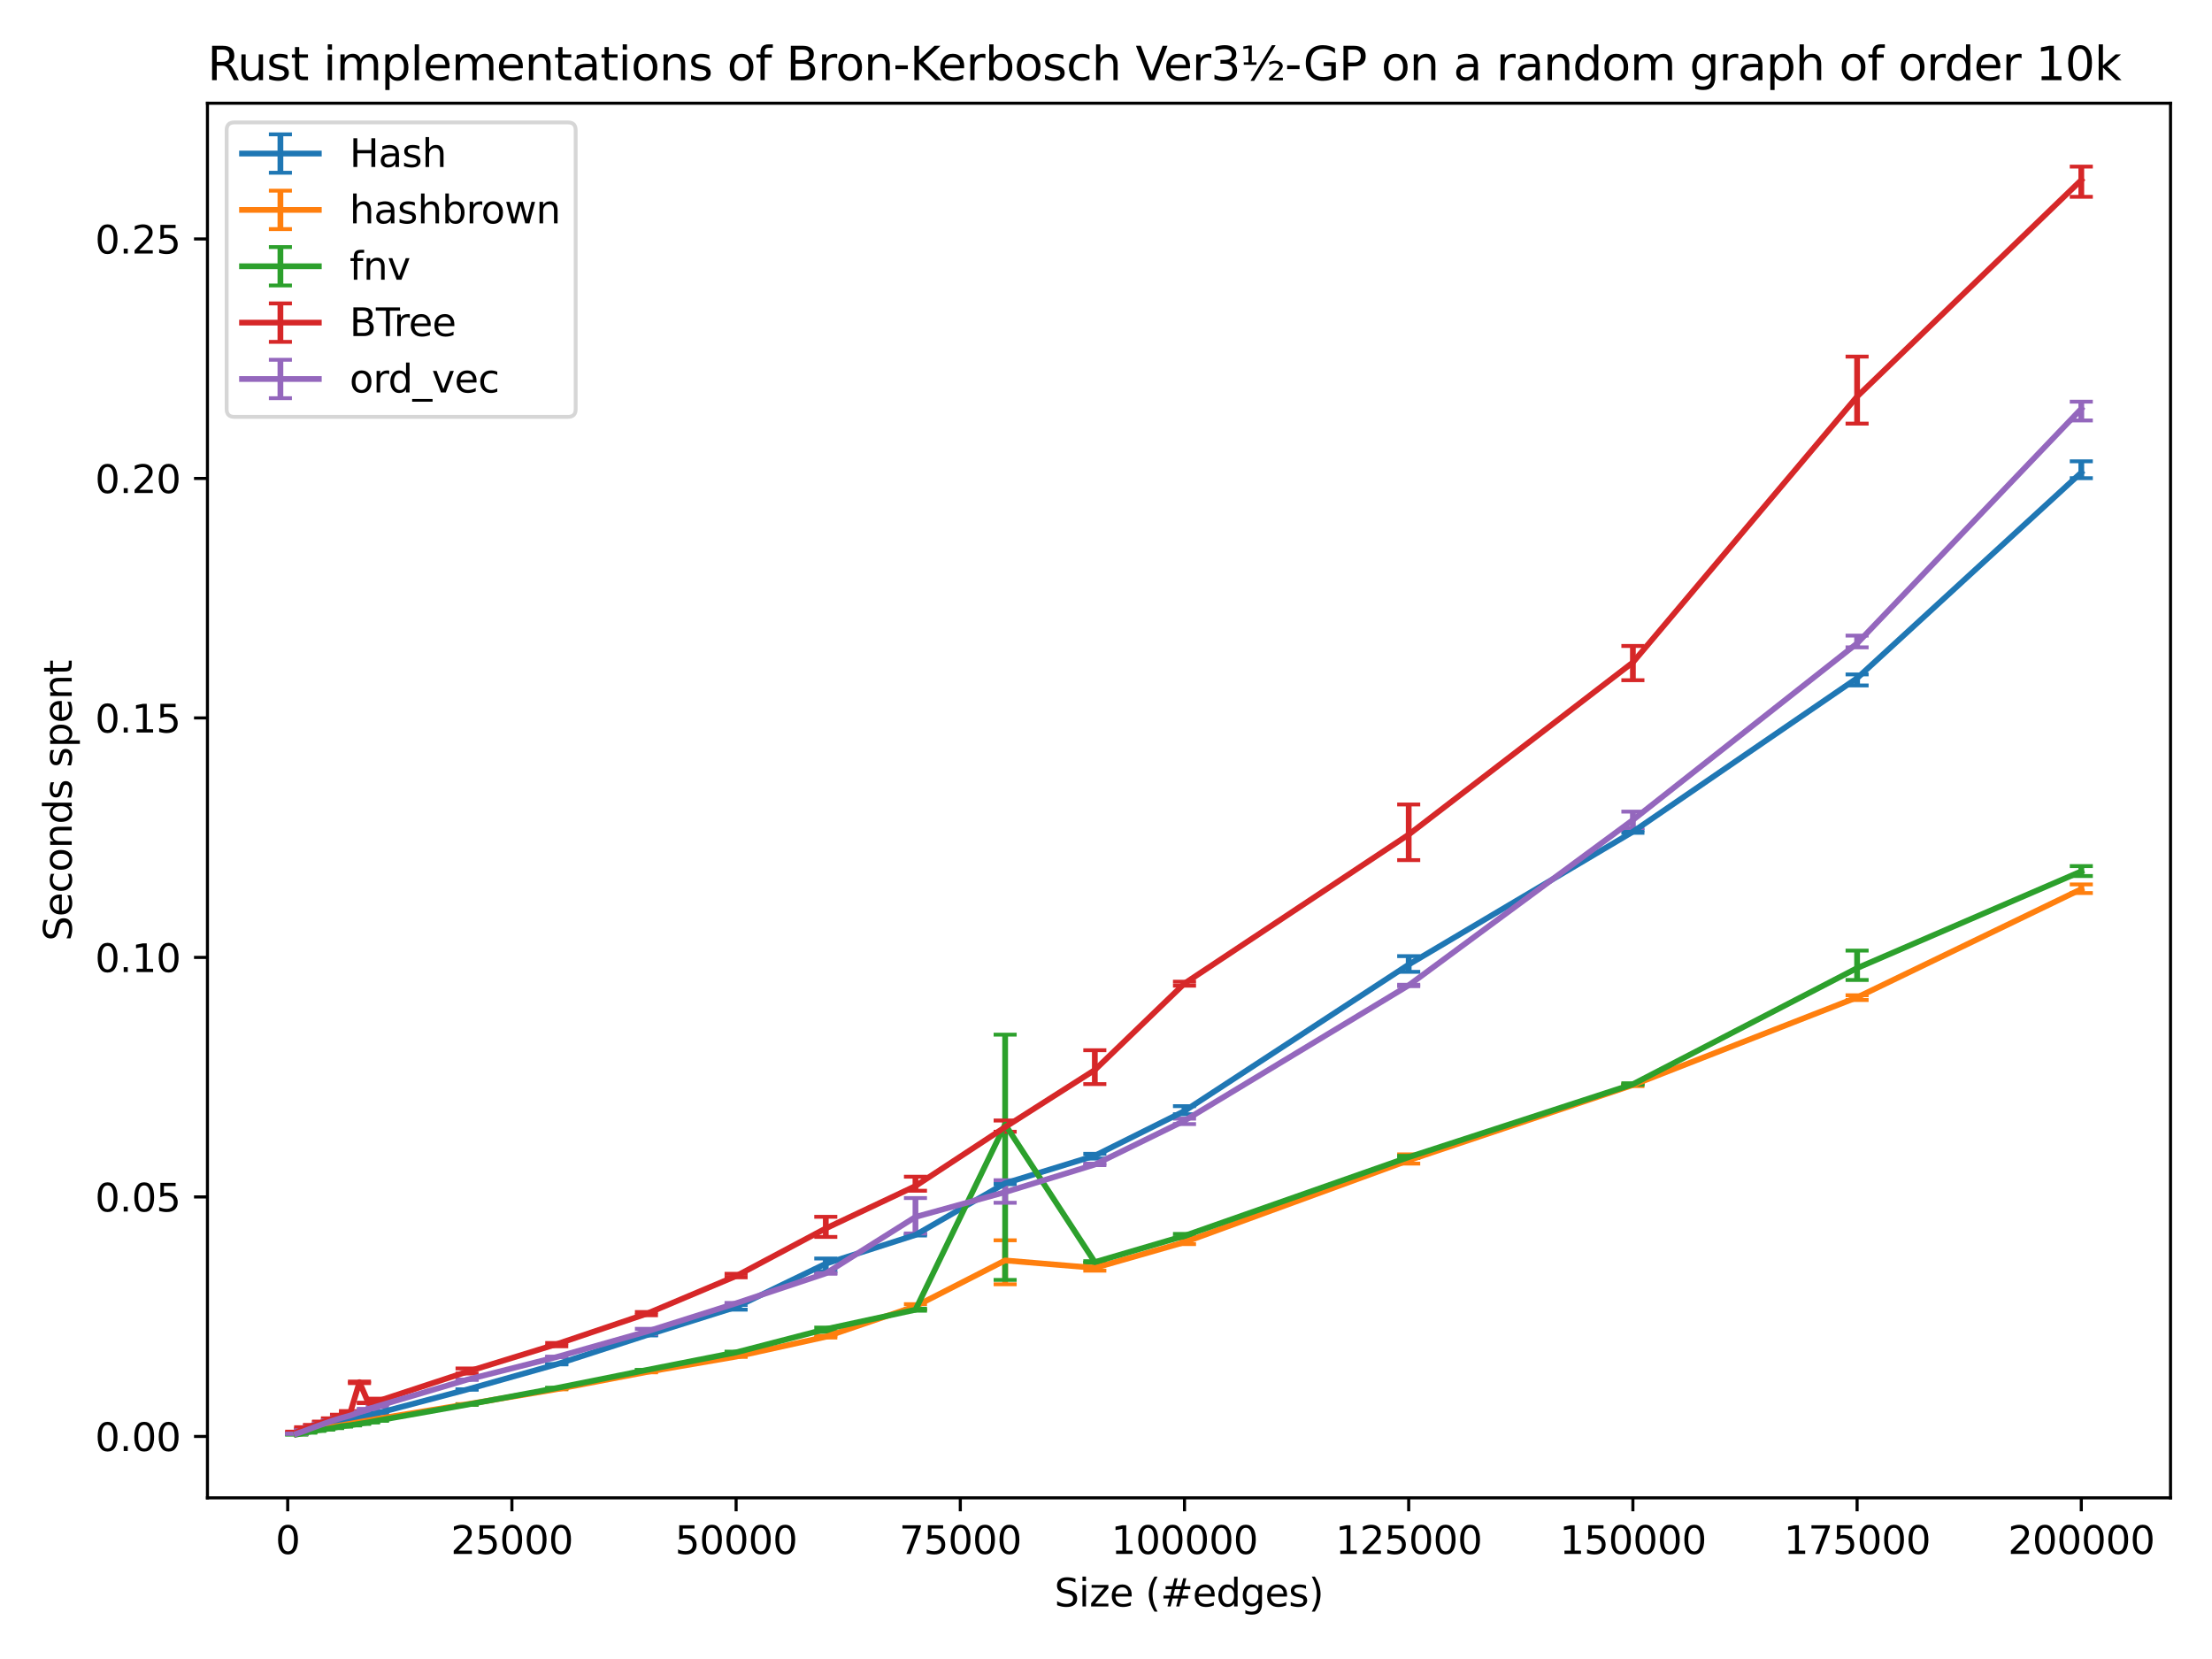 <?xml version="1.0" encoding="utf-8" standalone="no"?>
<!DOCTYPE svg PUBLIC "-//W3C//DTD SVG 1.1//EN"
  "http://www.w3.org/Graphics/SVG/1.1/DTD/svg11.dtd">
<svg xmlns:xlink="http://www.w3.org/1999/xlink" width="576pt" height="432pt" viewBox="0 0 576 432" xmlns="http://www.w3.org/2000/svg" version="1.1">
 <defs>
  <style type="text/css">*{stroke-linejoin: round; stroke-linecap: butt}</style>
 </defs>
 <g id="figure_1">
  <g id="patch_1">
   <path d="M 0 432 
L 576 432 
L 576 0 
L 0 0 
z
" style="fill: #ffffff"/>
  </g>
  <g id="axes_1">
   <g id="patch_2">
    <path d="M 54.02 390.04 
L 565.2 390.04 
L 565.2 26.88 
L 54.02 26.88 
z
" style="fill: #ffffff"/>
   </g>
   <g id="matplotlib.axis_1">
    <g id="xtick_1">
     <g id="line2d_1">
      <defs>
       <path id="mc74f61fcfc" d="M 0 0 
L 0 3.5 
" style="stroke: #000000; stroke-width: 0.8"/>
      </defs>
      <g>
       <use xlink:href="#mc74f61fcfc" x="74.92" y="390.04" style="stroke: #000000; stroke-width: 0.8"/>
      </g>
     </g>
     <g id="text_1">
      <!-- 0 -->
      <g transform="translate(71.739 404.638)scale(0.1 -0.1)">
       <defs>
        <path id="DejaVuSans-30" d="M 2034 4250 
Q 1547 4250 1301 3770 
Q 1056 3291 1056 2328 
Q 1056 1369 1301 889 
Q 1547 409 2034 409 
Q 2525 409 2770 889 
Q 3016 1369 3016 2328 
Q 3016 3291 2770 3770 
Q 2525 4250 2034 4250 
z
M 2034 4750 
Q 2819 4750 3233 4129 
Q 3647 3509 3647 2328 
Q 3647 1150 3233 529 
Q 2819 -91 2034 -91 
Q 1250 -91 836 529 
Q 422 1150 422 2328 
Q 422 3509 836 4129 
Q 1250 4750 2034 4750 
z
" transform="scale(0.016)"/>
       </defs>
       <use xlink:href="#DejaVuSans-30"/>
      </g>
     </g>
    </g>
    <g id="xtick_2">
     <g id="line2d_2">
      <g>
       <use xlink:href="#mc74f61fcfc" x="133.301" y="390.04" style="stroke: #000000; stroke-width: 0.8"/>
      </g>
     </g>
     <g id="text_2">
      <!-- 25000 -->
      <g transform="translate(117.395 404.638)scale(0.1 -0.1)">
       <defs>
        <path id="DejaVuSans-32" d="M 1228 531 
L 3431 531 
L 3431 0 
L 469 0 
L 469 531 
Q 828 903 1448 1529 
Q 2069 2156 2228 2338 
Q 2531 2678 2651 2914 
Q 2772 3150 2772 3378 
Q 2772 3750 2511 3984 
Q 2250 4219 1831 4219 
Q 1534 4219 1204 4116 
Q 875 4013 500 3803 
L 500 4441 
Q 881 4594 1212 4672 
Q 1544 4750 1819 4750 
Q 2544 4750 2975 4387 
Q 3406 4025 3406 3419 
Q 3406 3131 3298 2873 
Q 3191 2616 2906 2266 
Q 2828 2175 2409 1742 
Q 1991 1309 1228 531 
z
" transform="scale(0.016)"/>
        <path id="DejaVuSans-35" d="M 691 4666 
L 3169 4666 
L 3169 4134 
L 1269 4134 
L 1269 2991 
Q 1406 3038 1543 3061 
Q 1681 3084 1819 3084 
Q 2600 3084 3056 2656 
Q 3513 2228 3513 1497 
Q 3513 744 3044 326 
Q 2575 -91 1722 -91 
Q 1428 -91 1123 -41 
Q 819 9 494 109 
L 494 744 
Q 775 591 1075 516 
Q 1375 441 1709 441 
Q 2250 441 2565 725 
Q 2881 1009 2881 1497 
Q 2881 1984 2565 2268 
Q 2250 2553 1709 2553 
Q 1456 2553 1204 2497 
Q 953 2441 691 2322 
L 691 4666 
z
" transform="scale(0.016)"/>
       </defs>
       <use xlink:href="#DejaVuSans-32"/>
       <use xlink:href="#DejaVuSans-35" x="63.623"/>
       <use xlink:href="#DejaVuSans-30" x="127.246"/>
       <use xlink:href="#DejaVuSans-30" x="190.869"/>
       <use xlink:href="#DejaVuSans-30" x="254.492"/>
      </g>
     </g>
    </g>
    <g id="xtick_3">
     <g id="line2d_3">
      <g>
       <use xlink:href="#mc74f61fcfc" x="191.681" y="390.04" style="stroke: #000000; stroke-width: 0.8"/>
      </g>
     </g>
     <g id="text_3">
      <!-- 50000 -->
      <g transform="translate(175.775 404.638)scale(0.1 -0.1)">
       <use xlink:href="#DejaVuSans-35"/>
       <use xlink:href="#DejaVuSans-30" x="63.623"/>
       <use xlink:href="#DejaVuSans-30" x="127.246"/>
       <use xlink:href="#DejaVuSans-30" x="190.869"/>
       <use xlink:href="#DejaVuSans-30" x="254.492"/>
      </g>
     </g>
    </g>
    <g id="xtick_4">
     <g id="line2d_4">
      <g>
       <use xlink:href="#mc74f61fcfc" x="250.062" y="390.04" style="stroke: #000000; stroke-width: 0.8"/>
      </g>
     </g>
     <g id="text_4">
      <!-- 75000 -->
      <g transform="translate(234.156 404.638)scale(0.1 -0.1)">
       <defs>
        <path id="DejaVuSans-37" d="M 525 4666 
L 3525 4666 
L 3525 4397 
L 1831 0 
L 1172 0 
L 2766 4134 
L 525 4134 
L 525 4666 
z
" transform="scale(0.016)"/>
       </defs>
       <use xlink:href="#DejaVuSans-37"/>
       <use xlink:href="#DejaVuSans-35" x="63.623"/>
       <use xlink:href="#DejaVuSans-30" x="127.246"/>
       <use xlink:href="#DejaVuSans-30" x="190.869"/>
       <use xlink:href="#DejaVuSans-30" x="254.492"/>
      </g>
     </g>
    </g>
    <g id="xtick_5">
     <g id="line2d_5">
      <g>
       <use xlink:href="#mc74f61fcfc" x="308.442" y="390.04" style="stroke: #000000; stroke-width: 0.8"/>
      </g>
     </g>
     <g id="text_5">
      <!-- 100000 -->
      <g transform="translate(289.355 404.638)scale(0.1 -0.1)">
       <defs>
        <path id="DejaVuSans-31" d="M 794 531 
L 1825 531 
L 1825 4091 
L 703 3866 
L 703 4441 
L 1819 4666 
L 2450 4666 
L 2450 531 
L 3481 531 
L 3481 0 
L 794 0 
L 794 531 
z
" transform="scale(0.016)"/>
       </defs>
       <use xlink:href="#DejaVuSans-31"/>
       <use xlink:href="#DejaVuSans-30" x="63.623"/>
       <use xlink:href="#DejaVuSans-30" x="127.246"/>
       <use xlink:href="#DejaVuSans-30" x="190.869"/>
       <use xlink:href="#DejaVuSans-30" x="254.492"/>
       <use xlink:href="#DejaVuSans-30" x="318.115"/>
      </g>
     </g>
    </g>
    <g id="xtick_6">
     <g id="line2d_6">
      <g>
       <use xlink:href="#mc74f61fcfc" x="366.823" y="390.04" style="stroke: #000000; stroke-width: 0.8"/>
      </g>
     </g>
     <g id="text_6">
      <!-- 125000 -->
      <g transform="translate(347.735 404.638)scale(0.1 -0.1)">
       <use xlink:href="#DejaVuSans-31"/>
       <use xlink:href="#DejaVuSans-32" x="63.623"/>
       <use xlink:href="#DejaVuSans-35" x="127.246"/>
       <use xlink:href="#DejaVuSans-30" x="190.869"/>
       <use xlink:href="#DejaVuSans-30" x="254.492"/>
       <use xlink:href="#DejaVuSans-30" x="318.115"/>
      </g>
     </g>
    </g>
    <g id="xtick_7">
     <g id="line2d_7">
      <g>
       <use xlink:href="#mc74f61fcfc" x="425.203" y="390.04" style="stroke: #000000; stroke-width: 0.8"/>
      </g>
     </g>
     <g id="text_7">
      <!-- 150000 -->
      <g transform="translate(406.116 404.638)scale(0.1 -0.1)">
       <use xlink:href="#DejaVuSans-31"/>
       <use xlink:href="#DejaVuSans-35" x="63.623"/>
       <use xlink:href="#DejaVuSans-30" x="127.246"/>
       <use xlink:href="#DejaVuSans-30" x="190.869"/>
       <use xlink:href="#DejaVuSans-30" x="254.492"/>
       <use xlink:href="#DejaVuSans-30" x="318.115"/>
      </g>
     </g>
    </g>
    <g id="xtick_8">
     <g id="line2d_8">
      <g>
       <use xlink:href="#mc74f61fcfc" x="483.584" y="390.04" style="stroke: #000000; stroke-width: 0.8"/>
      </g>
     </g>
     <g id="text_8">
      <!-- 175000 -->
      <g transform="translate(464.497 404.638)scale(0.1 -0.1)">
       <use xlink:href="#DejaVuSans-31"/>
       <use xlink:href="#DejaVuSans-37" x="63.623"/>
       <use xlink:href="#DejaVuSans-35" x="127.246"/>
       <use xlink:href="#DejaVuSans-30" x="190.869"/>
       <use xlink:href="#DejaVuSans-30" x="254.492"/>
       <use xlink:href="#DejaVuSans-30" x="318.115"/>
      </g>
     </g>
    </g>
    <g id="xtick_9">
     <g id="line2d_9">
      <g>
       <use xlink:href="#mc74f61fcfc" x="541.965" y="390.04" style="stroke: #000000; stroke-width: 0.8"/>
      </g>
     </g>
     <g id="text_9">
      <!-- 200000 -->
      <g transform="translate(522.877 404.638)scale(0.1 -0.1)">
       <use xlink:href="#DejaVuSans-32"/>
       <use xlink:href="#DejaVuSans-30" x="63.623"/>
       <use xlink:href="#DejaVuSans-30" x="127.246"/>
       <use xlink:href="#DejaVuSans-30" x="190.869"/>
       <use xlink:href="#DejaVuSans-30" x="254.492"/>
       <use xlink:href="#DejaVuSans-30" x="318.115"/>
      </g>
     </g>
    </g>
    <g id="text_10">
     <!-- Size (#edges) -->
     <g transform="translate(274.559 418.317)scale(0.1 -0.1)">
      <defs>
       <path id="DejaVuSans-53" d="M 3425 4513 
L 3425 3897 
Q 3066 4069 2747 4153 
Q 2428 4238 2131 4238 
Q 1616 4238 1336 4038 
Q 1056 3838 1056 3469 
Q 1056 3159 1242 3001 
Q 1428 2844 1947 2747 
L 2328 2669 
Q 3034 2534 3370 2195 
Q 3706 1856 3706 1288 
Q 3706 609 3251 259 
Q 2797 -91 1919 -91 
Q 1588 -91 1214 -16 
Q 841 59 441 206 
L 441 856 
Q 825 641 1194 531 
Q 1563 422 1919 422 
Q 2459 422 2753 634 
Q 3047 847 3047 1241 
Q 3047 1584 2836 1778 
Q 2625 1972 2144 2069 
L 1759 2144 
Q 1053 2284 737 2584 
Q 422 2884 422 3419 
Q 422 4038 858 4394 
Q 1294 4750 2059 4750 
Q 2388 4750 2728 4690 
Q 3069 4631 3425 4513 
z
" transform="scale(0.016)"/>
       <path id="DejaVuSans-69" d="M 603 3500 
L 1178 3500 
L 1178 0 
L 603 0 
L 603 3500 
z
M 603 4863 
L 1178 4863 
L 1178 4134 
L 603 4134 
L 603 4863 
z
" transform="scale(0.016)"/>
       <path id="DejaVuSans-7a" d="M 353 3500 
L 3084 3500 
L 3084 2975 
L 922 459 
L 3084 459 
L 3084 0 
L 275 0 
L 275 525 
L 2438 3041 
L 353 3041 
L 353 3500 
z
" transform="scale(0.016)"/>
       <path id="DejaVuSans-65" d="M 3597 1894 
L 3597 1613 
L 953 1613 
Q 991 1019 1311 708 
Q 1631 397 2203 397 
Q 2534 397 2845 478 
Q 3156 559 3463 722 
L 3463 178 
Q 3153 47 2828 -22 
Q 2503 -91 2169 -91 
Q 1331 -91 842 396 
Q 353 884 353 1716 
Q 353 2575 817 3079 
Q 1281 3584 2069 3584 
Q 2775 3584 3186 3129 
Q 3597 2675 3597 1894 
z
M 3022 2063 
Q 3016 2534 2758 2815 
Q 2500 3097 2075 3097 
Q 1594 3097 1305 2825 
Q 1016 2553 972 2059 
L 3022 2063 
z
" transform="scale(0.016)"/>
       <path id="DejaVuSans-20" transform="scale(0.016)"/>
       <path id="DejaVuSans-28" d="M 1984 4856 
Q 1566 4138 1362 3434 
Q 1159 2731 1159 2009 
Q 1159 1288 1364 580 
Q 1569 -128 1984 -844 
L 1484 -844 
Q 1016 -109 783 600 
Q 550 1309 550 2009 
Q 550 2706 781 3412 
Q 1013 4119 1484 4856 
L 1984 4856 
z
" transform="scale(0.016)"/>
       <path id="DejaVuSans-23" d="M 3272 2816 
L 2363 2816 
L 2100 1772 
L 3016 1772 
L 3272 2816 
z
M 2803 4594 
L 2478 3297 
L 3391 3297 
L 3719 4594 
L 4219 4594 
L 3897 3297 
L 4872 3297 
L 4872 2816 
L 3775 2816 
L 3519 1772 
L 4513 1772 
L 4513 1294 
L 3397 1294 
L 3072 0 
L 2572 0 
L 2894 1294 
L 1978 1294 
L 1656 0 
L 1153 0 
L 1478 1294 
L 494 1294 
L 494 1772 
L 1594 1772 
L 1856 2816 
L 850 2816 
L 850 3297 
L 1978 3297 
L 2297 4594 
L 2803 4594 
z
" transform="scale(0.016)"/>
       <path id="DejaVuSans-64" d="M 2906 2969 
L 2906 4863 
L 3481 4863 
L 3481 0 
L 2906 0 
L 2906 525 
Q 2725 213 2448 61 
Q 2172 -91 1784 -91 
Q 1150 -91 751 415 
Q 353 922 353 1747 
Q 353 2572 751 3078 
Q 1150 3584 1784 3584 
Q 2172 3584 2448 3432 
Q 2725 3281 2906 2969 
z
M 947 1747 
Q 947 1113 1208 752 
Q 1469 391 1925 391 
Q 2381 391 2643 752 
Q 2906 1113 2906 1747 
Q 2906 2381 2643 2742 
Q 2381 3103 1925 3103 
Q 1469 3103 1208 2742 
Q 947 2381 947 1747 
z
" transform="scale(0.016)"/>
       <path id="DejaVuSans-67" d="M 2906 1791 
Q 2906 2416 2648 2759 
Q 2391 3103 1925 3103 
Q 1463 3103 1205 2759 
Q 947 2416 947 1791 
Q 947 1169 1205 825 
Q 1463 481 1925 481 
Q 2391 481 2648 825 
Q 2906 1169 2906 1791 
z
M 3481 434 
Q 3481 -459 3084 -895 
Q 2688 -1331 1869 -1331 
Q 1566 -1331 1297 -1286 
Q 1028 -1241 775 -1147 
L 775 -588 
Q 1028 -725 1275 -790 
Q 1522 -856 1778 -856 
Q 2344 -856 2625 -561 
Q 2906 -266 2906 331 
L 2906 616 
Q 2728 306 2450 153 
Q 2172 0 1784 0 
Q 1141 0 747 490 
Q 353 981 353 1791 
Q 353 2603 747 3093 
Q 1141 3584 1784 3584 
Q 2172 3584 2450 3431 
Q 2728 3278 2906 2969 
L 2906 3500 
L 3481 3500 
L 3481 434 
z
" transform="scale(0.016)"/>
       <path id="DejaVuSans-73" d="M 2834 3397 
L 2834 2853 
Q 2591 2978 2328 3040 
Q 2066 3103 1784 3103 
Q 1356 3103 1142 2972 
Q 928 2841 928 2578 
Q 928 2378 1081 2264 
Q 1234 2150 1697 2047 
L 1894 2003 
Q 2506 1872 2764 1633 
Q 3022 1394 3022 966 
Q 3022 478 2636 193 
Q 2250 -91 1575 -91 
Q 1294 -91 989 -36 
Q 684 19 347 128 
L 347 722 
Q 666 556 975 473 
Q 1284 391 1588 391 
Q 1994 391 2212 530 
Q 2431 669 2431 922 
Q 2431 1156 2273 1281 
Q 2116 1406 1581 1522 
L 1381 1569 
Q 847 1681 609 1914 
Q 372 2147 372 2553 
Q 372 3047 722 3315 
Q 1072 3584 1716 3584 
Q 2034 3584 2315 3537 
Q 2597 3491 2834 3397 
z
" transform="scale(0.016)"/>
       <path id="DejaVuSans-29" d="M 513 4856 
L 1013 4856 
Q 1481 4119 1714 3412 
Q 1947 2706 1947 2009 
Q 1947 1309 1714 600 
Q 1481 -109 1013 -844 
L 513 -844 
Q 928 -128 1133 580 
Q 1338 1288 1338 2009 
Q 1338 2731 1133 3434 
Q 928 4138 513 4856 
z
" transform="scale(0.016)"/>
      </defs>
      <use xlink:href="#DejaVuSans-53"/>
      <use xlink:href="#DejaVuSans-69" x="63.477"/>
      <use xlink:href="#DejaVuSans-7a" x="91.26"/>
      <use xlink:href="#DejaVuSans-65" x="143.75"/>
      <use xlink:href="#DejaVuSans-20" x="205.273"/>
      <use xlink:href="#DejaVuSans-28" x="237.061"/>
      <use xlink:href="#DejaVuSans-23" x="276.074"/>
      <use xlink:href="#DejaVuSans-65" x="359.863"/>
      <use xlink:href="#DejaVuSans-64" x="421.387"/>
      <use xlink:href="#DejaVuSans-67" x="484.863"/>
      <use xlink:href="#DejaVuSans-65" x="548.34"/>
      <use xlink:href="#DejaVuSans-73" x="609.863"/>
      <use xlink:href="#DejaVuSans-29" x="661.963"/>
     </g>
    </g>
   </g>
   <g id="matplotlib.axis_2">
    <g id="ytick_1">
     <g id="line2d_10">
      <defs>
       <path id="m7eb1c47a8f" d="M 0 0 
L -3.5 0 
" style="stroke: #000000; stroke-width: 0.8"/>
      </defs>
      <g>
       <use xlink:href="#m7eb1c47a8f" x="54.02" y="374.041" style="stroke: #000000; stroke-width: 0.8"/>
      </g>
     </g>
     <g id="text_11">
      <!-- 0.00 -->
      <g transform="translate(24.754 377.84)scale(0.1 -0.1)">
       <defs>
        <path id="DejaVuSans-2e" d="M 684 794 
L 1344 794 
L 1344 0 
L 684 0 
L 684 794 
z
" transform="scale(0.016)"/>
       </defs>
       <use xlink:href="#DejaVuSans-30"/>
       <use xlink:href="#DejaVuSans-2e" x="63.623"/>
       <use xlink:href="#DejaVuSans-30" x="95.41"/>
       <use xlink:href="#DejaVuSans-30" x="159.033"/>
      </g>
     </g>
    </g>
    <g id="ytick_2">
     <g id="line2d_11">
      <g>
       <use xlink:href="#m7eb1c47a8f" x="54.02" y="311.677" style="stroke: #000000; stroke-width: 0.8"/>
      </g>
     </g>
     <g id="text_12">
      <!-- 0.05 -->
      <g transform="translate(24.754 315.476)scale(0.1 -0.1)">
       <use xlink:href="#DejaVuSans-30"/>
       <use xlink:href="#DejaVuSans-2e" x="63.623"/>
       <use xlink:href="#DejaVuSans-30" x="95.41"/>
       <use xlink:href="#DejaVuSans-35" x="159.033"/>
      </g>
     </g>
    </g>
    <g id="ytick_3">
     <g id="line2d_12">
      <g>
       <use xlink:href="#m7eb1c47a8f" x="54.02" y="249.312" style="stroke: #000000; stroke-width: 0.8"/>
      </g>
     </g>
     <g id="text_13">
      <!-- 0.10 -->
      <g transform="translate(24.754 253.111)scale(0.1 -0.1)">
       <use xlink:href="#DejaVuSans-30"/>
       <use xlink:href="#DejaVuSans-2e" x="63.623"/>
       <use xlink:href="#DejaVuSans-31" x="95.41"/>
       <use xlink:href="#DejaVuSans-30" x="159.033"/>
      </g>
     </g>
    </g>
    <g id="ytick_4">
     <g id="line2d_13">
      <g>
       <use xlink:href="#m7eb1c47a8f" x="54.02" y="186.948" style="stroke: #000000; stroke-width: 0.8"/>
      </g>
     </g>
     <g id="text_14">
      <!-- 0.15 -->
      <g transform="translate(24.754 190.747)scale(0.1 -0.1)">
       <use xlink:href="#DejaVuSans-30"/>
       <use xlink:href="#DejaVuSans-2e" x="63.623"/>
       <use xlink:href="#DejaVuSans-31" x="95.41"/>
       <use xlink:href="#DejaVuSans-35" x="159.033"/>
      </g>
     </g>
    </g>
    <g id="ytick_5">
     <g id="line2d_14">
      <g>
       <use xlink:href="#m7eb1c47a8f" x="54.02" y="124.583" style="stroke: #000000; stroke-width: 0.8"/>
      </g>
     </g>
     <g id="text_15">
      <!-- 0.20 -->
      <g transform="translate(24.754 128.382)scale(0.1 -0.1)">
       <use xlink:href="#DejaVuSans-30"/>
       <use xlink:href="#DejaVuSans-2e" x="63.623"/>
       <use xlink:href="#DejaVuSans-32" x="95.41"/>
       <use xlink:href="#DejaVuSans-30" x="159.033"/>
      </g>
     </g>
    </g>
    <g id="ytick_6">
     <g id="line2d_15">
      <g>
       <use xlink:href="#m7eb1c47a8f" x="54.02" y="62.218" style="stroke: #000000; stroke-width: 0.8"/>
      </g>
     </g>
     <g id="text_16">
      <!-- 0.25 -->
      <g transform="translate(24.754 66.018)scale(0.1 -0.1)">
       <use xlink:href="#DejaVuSans-30"/>
       <use xlink:href="#DejaVuSans-2e" x="63.623"/>
       <use xlink:href="#DejaVuSans-32" x="95.41"/>
       <use xlink:href="#DejaVuSans-35" x="159.033"/>
      </g>
     </g>
    </g>
    <g id="text_17">
     <!-- Seconds spent -->
     <g transform="translate(18.675 245.04)rotate(-90)scale(0.1 -0.1)">
      <defs>
       <path id="DejaVuSans-63" d="M 3122 3366 
L 3122 2828 
Q 2878 2963 2633 3030 
Q 2388 3097 2138 3097 
Q 1578 3097 1268 2742 
Q 959 2388 959 1747 
Q 959 1106 1268 751 
Q 1578 397 2138 397 
Q 2388 397 2633 464 
Q 2878 531 3122 666 
L 3122 134 
Q 2881 22 2623 -34 
Q 2366 -91 2075 -91 
Q 1284 -91 818 406 
Q 353 903 353 1747 
Q 353 2603 823 3093 
Q 1294 3584 2113 3584 
Q 2378 3584 2631 3529 
Q 2884 3475 3122 3366 
z
" transform="scale(0.016)"/>
       <path id="DejaVuSans-6f" d="M 1959 3097 
Q 1497 3097 1228 2736 
Q 959 2375 959 1747 
Q 959 1119 1226 758 
Q 1494 397 1959 397 
Q 2419 397 2687 759 
Q 2956 1122 2956 1747 
Q 2956 2369 2687 2733 
Q 2419 3097 1959 3097 
z
M 1959 3584 
Q 2709 3584 3137 3096 
Q 3566 2609 3566 1747 
Q 3566 888 3137 398 
Q 2709 -91 1959 -91 
Q 1206 -91 779 398 
Q 353 888 353 1747 
Q 353 2609 779 3096 
Q 1206 3584 1959 3584 
z
" transform="scale(0.016)"/>
       <path id="DejaVuSans-6e" d="M 3513 2113 
L 3513 0 
L 2938 0 
L 2938 2094 
Q 2938 2591 2744 2837 
Q 2550 3084 2163 3084 
Q 1697 3084 1428 2787 
Q 1159 2491 1159 1978 
L 1159 0 
L 581 0 
L 581 3500 
L 1159 3500 
L 1159 2956 
Q 1366 3272 1645 3428 
Q 1925 3584 2291 3584 
Q 2894 3584 3203 3211 
Q 3513 2838 3513 2113 
z
" transform="scale(0.016)"/>
       <path id="DejaVuSans-70" d="M 1159 525 
L 1159 -1331 
L 581 -1331 
L 581 3500 
L 1159 3500 
L 1159 2969 
Q 1341 3281 1617 3432 
Q 1894 3584 2278 3584 
Q 2916 3584 3314 3078 
Q 3713 2572 3713 1747 
Q 3713 922 3314 415 
Q 2916 -91 2278 -91 
Q 1894 -91 1617 61 
Q 1341 213 1159 525 
z
M 3116 1747 
Q 3116 2381 2855 2742 
Q 2594 3103 2138 3103 
Q 1681 3103 1420 2742 
Q 1159 2381 1159 1747 
Q 1159 1113 1420 752 
Q 1681 391 2138 391 
Q 2594 391 2855 752 
Q 3116 1113 3116 1747 
z
" transform="scale(0.016)"/>
       <path id="DejaVuSans-74" d="M 1172 4494 
L 1172 3500 
L 2356 3500 
L 2356 3053 
L 1172 3053 
L 1172 1153 
Q 1172 725 1289 603 
Q 1406 481 1766 481 
L 2356 481 
L 2356 0 
L 1766 0 
Q 1100 0 847 248 
Q 594 497 594 1153 
L 594 3053 
L 172 3053 
L 172 3500 
L 594 3500 
L 594 4494 
L 1172 4494 
z
" transform="scale(0.016)"/>
      </defs>
      <use xlink:href="#DejaVuSans-53"/>
      <use xlink:href="#DejaVuSans-65" x="63.477"/>
      <use xlink:href="#DejaVuSans-63" x="125"/>
      <use xlink:href="#DejaVuSans-6f" x="179.98"/>
      <use xlink:href="#DejaVuSans-6e" x="241.162"/>
      <use xlink:href="#DejaVuSans-64" x="304.541"/>
      <use xlink:href="#DejaVuSans-73" x="368.018"/>
      <use xlink:href="#DejaVuSans-20" x="420.117"/>
      <use xlink:href="#DejaVuSans-73" x="451.904"/>
      <use xlink:href="#DejaVuSans-70" x="504.004"/>
      <use xlink:href="#DejaVuSans-65" x="567.48"/>
      <use xlink:href="#DejaVuSans-6e" x="629.004"/>
      <use xlink:href="#DejaVuSans-74" x="692.383"/>
     </g>
    </g>
   </g>
   <g id="LineCollection_1">
    <path d="M 77.255 373.371 
L 77.255 373.306 
" clip-path="url(#pa6ebc073c4)" style="fill: none; stroke: #1f77b4; stroke-width: 1.5"/>
    <path d="M 79.591 372.712 
L 79.591 372.676 
" clip-path="url(#pa6ebc073c4)" style="fill: none; stroke: #1f77b4; stroke-width: 1.5"/>
    <path d="M 81.926 372.102 
L 81.926 371.978 
" clip-path="url(#pa6ebc073c4)" style="fill: none; stroke: #1f77b4; stroke-width: 1.5"/>
    <path d="M 84.261 371.513 
L 84.261 371.473 
" clip-path="url(#pa6ebc073c4)" style="fill: none; stroke: #1f77b4; stroke-width: 1.5"/>
    <path d="M 86.596 370.924 
L 86.596 370.913 
" clip-path="url(#pa6ebc073c4)" style="fill: none; stroke: #1f77b4; stroke-width: 1.5"/>
    <path d="M 88.932 370.298 
L 88.932 370.188 
" clip-path="url(#pa6ebc073c4)" style="fill: none; stroke: #1f77b4; stroke-width: 1.5"/>
    <path d="M 91.267 369.891 
L 91.267 369.843 
" clip-path="url(#pa6ebc073c4)" style="fill: none; stroke: #1f77b4; stroke-width: 1.5"/>
    <path d="M 93.602 369.32 
L 93.602 369.176 
" clip-path="url(#pa6ebc073c4)" style="fill: none; stroke: #1f77b4; stroke-width: 1.5"/>
    <path d="M 95.937 368.664 
L 95.937 368.622 
" clip-path="url(#pa6ebc073c4)" style="fill: none; stroke: #1f77b4; stroke-width: 1.5"/>
    <path d="M 98.272 368.032 
L 98.272 367.938 
" clip-path="url(#pa6ebc073c4)" style="fill: none; stroke: #1f77b4; stroke-width: 1.5"/>
    <path d="M 121.625 361.854 
L 121.625 361.787 
" clip-path="url(#pa6ebc073c4)" style="fill: none; stroke: #1f77b4; stroke-width: 1.5"/>
    <path d="M 144.977 355.287 
L 144.977 355.211 
" clip-path="url(#pa6ebc073c4)" style="fill: none; stroke: #1f77b4; stroke-width: 1.5"/>
    <path d="M 168.329 347.724 
L 168.329 347.66 
" clip-path="url(#pa6ebc073c4)" style="fill: none; stroke: #1f77b4; stroke-width: 1.5"/>
    <path d="M 191.681 341.026 
L 191.681 339.796 
" clip-path="url(#pa6ebc073c4)" style="fill: none; stroke: #1f77b4; stroke-width: 1.5"/>
    <path d="M 215.034 330.994 
L 215.034 327.71 
" clip-path="url(#pa6ebc073c4)" style="fill: none; stroke: #1f77b4; stroke-width: 1.5"/>
    <path d="M 238.386 321.727 
L 238.386 321.391 
" clip-path="url(#pa6ebc073c4)" style="fill: none; stroke: #1f77b4; stroke-width: 1.5"/>
    <path d="M 261.738 308.371 
L 261.738 307.755 
" clip-path="url(#pa6ebc073c4)" style="fill: none; stroke: #1f77b4; stroke-width: 1.5"/>
    <path d="M 285.09 301.692 
L 285.09 300.455 
" clip-path="url(#pa6ebc073c4)" style="fill: none; stroke: #1f77b4; stroke-width: 1.5"/>
    <path d="M 308.442 290.138 
L 308.442 288.038 
" clip-path="url(#pa6ebc073c4)" style="fill: none; stroke: #1f77b4; stroke-width: 1.5"/>
    <path d="M 366.823 253.058 
L 366.823 248.973 
" clip-path="url(#pa6ebc073c4)" style="fill: none; stroke: #1f77b4; stroke-width: 1.5"/>
    <path d="M 425.203 216.857 
L 425.203 216.218 
" clip-path="url(#pa6ebc073c4)" style="fill: none; stroke: #1f77b4; stroke-width: 1.5"/>
    <path d="M 483.584 178.49 
L 483.584 175.613 
" clip-path="url(#pa6ebc073c4)" style="fill: none; stroke: #1f77b4; stroke-width: 1.5"/>
    <path d="M 541.965 124.51 
L 541.965 120.118 
" clip-path="url(#pa6ebc073c4)" style="fill: none; stroke: #1f77b4; stroke-width: 1.5"/>
   </g>
   <g id="line2d_16">
    <defs>
     <path id="md8547b9e7e" d="M 3 0 
L -3 -0 
" style="stroke: #1f77b4"/>
    </defs>
    <g clip-path="url(#pa6ebc073c4)">
     <use xlink:href="#md8547b9e7e" x="77.255" y="373.371" style="fill: #1f77b4; stroke: #1f77b4"/>
     <use xlink:href="#md8547b9e7e" x="79.591" y="372.712" style="fill: #1f77b4; stroke: #1f77b4"/>
     <use xlink:href="#md8547b9e7e" x="81.926" y="372.102" style="fill: #1f77b4; stroke: #1f77b4"/>
     <use xlink:href="#md8547b9e7e" x="84.261" y="371.513" style="fill: #1f77b4; stroke: #1f77b4"/>
     <use xlink:href="#md8547b9e7e" x="86.596" y="370.924" style="fill: #1f77b4; stroke: #1f77b4"/>
     <use xlink:href="#md8547b9e7e" x="88.932" y="370.298" style="fill: #1f77b4; stroke: #1f77b4"/>
     <use xlink:href="#md8547b9e7e" x="91.267" y="369.891" style="fill: #1f77b4; stroke: #1f77b4"/>
     <use xlink:href="#md8547b9e7e" x="93.602" y="369.32" style="fill: #1f77b4; stroke: #1f77b4"/>
     <use xlink:href="#md8547b9e7e" x="95.937" y="368.664" style="fill: #1f77b4; stroke: #1f77b4"/>
     <use xlink:href="#md8547b9e7e" x="98.272" y="368.032" style="fill: #1f77b4; stroke: #1f77b4"/>
     <use xlink:href="#md8547b9e7e" x="121.625" y="361.854" style="fill: #1f77b4; stroke: #1f77b4"/>
     <use xlink:href="#md8547b9e7e" x="144.977" y="355.287" style="fill: #1f77b4; stroke: #1f77b4"/>
     <use xlink:href="#md8547b9e7e" x="168.329" y="347.724" style="fill: #1f77b4; stroke: #1f77b4"/>
     <use xlink:href="#md8547b9e7e" x="191.681" y="341.026" style="fill: #1f77b4; stroke: #1f77b4"/>
     <use xlink:href="#md8547b9e7e" x="215.034" y="330.994" style="fill: #1f77b4; stroke: #1f77b4"/>
     <use xlink:href="#md8547b9e7e" x="238.386" y="321.727" style="fill: #1f77b4; stroke: #1f77b4"/>
     <use xlink:href="#md8547b9e7e" x="261.738" y="308.371" style="fill: #1f77b4; stroke: #1f77b4"/>
     <use xlink:href="#md8547b9e7e" x="285.09" y="301.692" style="fill: #1f77b4; stroke: #1f77b4"/>
     <use xlink:href="#md8547b9e7e" x="308.442" y="290.138" style="fill: #1f77b4; stroke: #1f77b4"/>
     <use xlink:href="#md8547b9e7e" x="366.823" y="253.058" style="fill: #1f77b4; stroke: #1f77b4"/>
     <use xlink:href="#md8547b9e7e" x="425.203" y="216.857" style="fill: #1f77b4; stroke: #1f77b4"/>
     <use xlink:href="#md8547b9e7e" x="483.584" y="178.49" style="fill: #1f77b4; stroke: #1f77b4"/>
     <use xlink:href="#md8547b9e7e" x="541.965" y="124.51" style="fill: #1f77b4; stroke: #1f77b4"/>
    </g>
   </g>
   <g id="line2d_17">
    <g clip-path="url(#pa6ebc073c4)">
     <use xlink:href="#md8547b9e7e" x="77.255" y="373.306" style="fill: #1f77b4; stroke: #1f77b4"/>
     <use xlink:href="#md8547b9e7e" x="79.591" y="372.676" style="fill: #1f77b4; stroke: #1f77b4"/>
     <use xlink:href="#md8547b9e7e" x="81.926" y="371.978" style="fill: #1f77b4; stroke: #1f77b4"/>
     <use xlink:href="#md8547b9e7e" x="84.261" y="371.473" style="fill: #1f77b4; stroke: #1f77b4"/>
     <use xlink:href="#md8547b9e7e" x="86.596" y="370.913" style="fill: #1f77b4; stroke: #1f77b4"/>
     <use xlink:href="#md8547b9e7e" x="88.932" y="370.188" style="fill: #1f77b4; stroke: #1f77b4"/>
     <use xlink:href="#md8547b9e7e" x="91.267" y="369.843" style="fill: #1f77b4; stroke: #1f77b4"/>
     <use xlink:href="#md8547b9e7e" x="93.602" y="369.176" style="fill: #1f77b4; stroke: #1f77b4"/>
     <use xlink:href="#md8547b9e7e" x="95.937" y="368.622" style="fill: #1f77b4; stroke: #1f77b4"/>
     <use xlink:href="#md8547b9e7e" x="98.272" y="367.938" style="fill: #1f77b4; stroke: #1f77b4"/>
     <use xlink:href="#md8547b9e7e" x="121.625" y="361.787" style="fill: #1f77b4; stroke: #1f77b4"/>
     <use xlink:href="#md8547b9e7e" x="144.977" y="355.211" style="fill: #1f77b4; stroke: #1f77b4"/>
     <use xlink:href="#md8547b9e7e" x="168.329" y="347.66" style="fill: #1f77b4; stroke: #1f77b4"/>
     <use xlink:href="#md8547b9e7e" x="191.681" y="339.796" style="fill: #1f77b4; stroke: #1f77b4"/>
     <use xlink:href="#md8547b9e7e" x="215.034" y="327.71" style="fill: #1f77b4; stroke: #1f77b4"/>
     <use xlink:href="#md8547b9e7e" x="238.386" y="321.391" style="fill: #1f77b4; stroke: #1f77b4"/>
     <use xlink:href="#md8547b9e7e" x="261.738" y="307.755" style="fill: #1f77b4; stroke: #1f77b4"/>
     <use xlink:href="#md8547b9e7e" x="285.09" y="300.455" style="fill: #1f77b4; stroke: #1f77b4"/>
     <use xlink:href="#md8547b9e7e" x="308.442" y="288.038" style="fill: #1f77b4; stroke: #1f77b4"/>
     <use xlink:href="#md8547b9e7e" x="366.823" y="248.973" style="fill: #1f77b4; stroke: #1f77b4"/>
     <use xlink:href="#md8547b9e7e" x="425.203" y="216.218" style="fill: #1f77b4; stroke: #1f77b4"/>
     <use xlink:href="#md8547b9e7e" x="483.584" y="175.613" style="fill: #1f77b4; stroke: #1f77b4"/>
     <use xlink:href="#md8547b9e7e" x="541.965" y="120.118" style="fill: #1f77b4; stroke: #1f77b4"/>
    </g>
   </g>
   <g id="LineCollection_2">
    <path d="M 77.255 373.446 
L 77.255 373.38 
" clip-path="url(#pa6ebc073c4)" style="fill: none; stroke: #ff7f0e; stroke-width: 1.5"/>
    <path d="M 79.591 372.902 
L 79.591 372.863 
" clip-path="url(#pa6ebc073c4)" style="fill: none; stroke: #ff7f0e; stroke-width: 1.5"/>
    <path d="M 81.926 372.38 
L 81.926 372.288 
" clip-path="url(#pa6ebc073c4)" style="fill: none; stroke: #ff7f0e; stroke-width: 1.5"/>
    <path d="M 84.261 371.986 
L 84.261 371.918 
" clip-path="url(#pa6ebc073c4)" style="fill: none; stroke: #ff7f0e; stroke-width: 1.5"/>
    <path d="M 86.596 371.535 
L 86.596 371.501 
" clip-path="url(#pa6ebc073c4)" style="fill: none; stroke: #ff7f0e; stroke-width: 1.5"/>
    <path d="M 88.932 371.149 
L 88.932 371.079 
" clip-path="url(#pa6ebc073c4)" style="fill: none; stroke: #ff7f0e; stroke-width: 1.5"/>
    <path d="M 91.267 370.743 
L 91.267 370.72 
" clip-path="url(#pa6ebc073c4)" style="fill: none; stroke: #ff7f0e; stroke-width: 1.5"/>
    <path d="M 93.602 370.33 
L 93.602 370.267 
" clip-path="url(#pa6ebc073c4)" style="fill: none; stroke: #ff7f0e; stroke-width: 1.5"/>
    <path d="M 95.937 369.912 
L 95.937 369.835 
" clip-path="url(#pa6ebc073c4)" style="fill: none; stroke: #ff7f0e; stroke-width: 1.5"/>
    <path d="M 98.272 369.473 
L 98.272 369.434 
" clip-path="url(#pa6ebc073c4)" style="fill: none; stroke: #ff7f0e; stroke-width: 1.5"/>
    <path d="M 121.625 365.721 
L 121.625 365.619 
" clip-path="url(#pa6ebc073c4)" style="fill: none; stroke: #ff7f0e; stroke-width: 1.5"/>
    <path d="M 144.977 361.755 
L 144.977 361.737 
" clip-path="url(#pa6ebc073c4)" style="fill: none; stroke: #ff7f0e; stroke-width: 1.5"/>
    <path d="M 168.329 357.361 
L 168.329 357.208 
" clip-path="url(#pa6ebc073c4)" style="fill: none; stroke: #ff7f0e; stroke-width: 1.5"/>
    <path d="M 191.681 353.31 
L 191.681 353.189 
" clip-path="url(#pa6ebc073c4)" style="fill: none; stroke: #ff7f0e; stroke-width: 1.5"/>
    <path d="M 215.034 348.289 
L 215.034 347.822 
" clip-path="url(#pa6ebc073c4)" style="fill: none; stroke: #ff7f0e; stroke-width: 1.5"/>
    <path d="M 238.386 341 
L 238.386 339.607 
" clip-path="url(#pa6ebc073c4)" style="fill: none; stroke: #ff7f0e; stroke-width: 1.5"/>
    <path d="M 261.738 334.424 
L 261.738 322.97 
" clip-path="url(#pa6ebc073c4)" style="fill: none; stroke: #ff7f0e; stroke-width: 1.5"/>
    <path d="M 285.09 330.871 
L 285.09 328.846 
" clip-path="url(#pa6ebc073c4)" style="fill: none; stroke: #ff7f0e; stroke-width: 1.5"/>
    <path d="M 308.442 323.963 
L 308.442 322.597 
" clip-path="url(#pa6ebc073c4)" style="fill: none; stroke: #ff7f0e; stroke-width: 1.5"/>
    <path d="M 366.823 302.997 
L 366.823 300.588 
" clip-path="url(#pa6ebc073c4)" style="fill: none; stroke: #ff7f0e; stroke-width: 1.5"/>
    <path d="M 425.203 282.814 
L 425.203 282.34 
" clip-path="url(#pa6ebc073c4)" style="fill: none; stroke: #ff7f0e; stroke-width: 1.5"/>
    <path d="M 483.584 260.399 
L 483.584 259.167 
" clip-path="url(#pa6ebc073c4)" style="fill: none; stroke: #ff7f0e; stroke-width: 1.5"/>
    <path d="M 541.965 232.546 
L 541.965 230.306 
" clip-path="url(#pa6ebc073c4)" style="fill: none; stroke: #ff7f0e; stroke-width: 1.5"/>
   </g>
   <g id="line2d_18">
    <defs>
     <path id="m7f04267d81" d="M 3 0 
L -3 -0 
" style="stroke: #ff7f0e"/>
    </defs>
    <g clip-path="url(#pa6ebc073c4)">
     <use xlink:href="#m7f04267d81" x="77.255" y="373.446" style="fill: #ff7f0e; stroke: #ff7f0e"/>
     <use xlink:href="#m7f04267d81" x="79.591" y="372.902" style="fill: #ff7f0e; stroke: #ff7f0e"/>
     <use xlink:href="#m7f04267d81" x="81.926" y="372.38" style="fill: #ff7f0e; stroke: #ff7f0e"/>
     <use xlink:href="#m7f04267d81" x="84.261" y="371.986" style="fill: #ff7f0e; stroke: #ff7f0e"/>
     <use xlink:href="#m7f04267d81" x="86.596" y="371.535" style="fill: #ff7f0e; stroke: #ff7f0e"/>
     <use xlink:href="#m7f04267d81" x="88.932" y="371.149" style="fill: #ff7f0e; stroke: #ff7f0e"/>
     <use xlink:href="#m7f04267d81" x="91.267" y="370.743" style="fill: #ff7f0e; stroke: #ff7f0e"/>
     <use xlink:href="#m7f04267d81" x="93.602" y="370.33" style="fill: #ff7f0e; stroke: #ff7f0e"/>
     <use xlink:href="#m7f04267d81" x="95.937" y="369.912" style="fill: #ff7f0e; stroke: #ff7f0e"/>
     <use xlink:href="#m7f04267d81" x="98.272" y="369.473" style="fill: #ff7f0e; stroke: #ff7f0e"/>
     <use xlink:href="#m7f04267d81" x="121.625" y="365.721" style="fill: #ff7f0e; stroke: #ff7f0e"/>
     <use xlink:href="#m7f04267d81" x="144.977" y="361.755" style="fill: #ff7f0e; stroke: #ff7f0e"/>
     <use xlink:href="#m7f04267d81" x="168.329" y="357.361" style="fill: #ff7f0e; stroke: #ff7f0e"/>
     <use xlink:href="#m7f04267d81" x="191.681" y="353.31" style="fill: #ff7f0e; stroke: #ff7f0e"/>
     <use xlink:href="#m7f04267d81" x="215.034" y="348.289" style="fill: #ff7f0e; stroke: #ff7f0e"/>
     <use xlink:href="#m7f04267d81" x="238.386" y="341" style="fill: #ff7f0e; stroke: #ff7f0e"/>
     <use xlink:href="#m7f04267d81" x="261.738" y="334.424" style="fill: #ff7f0e; stroke: #ff7f0e"/>
     <use xlink:href="#m7f04267d81" x="285.09" y="330.871" style="fill: #ff7f0e; stroke: #ff7f0e"/>
     <use xlink:href="#m7f04267d81" x="308.442" y="323.963" style="fill: #ff7f0e; stroke: #ff7f0e"/>
     <use xlink:href="#m7f04267d81" x="366.823" y="302.997" style="fill: #ff7f0e; stroke: #ff7f0e"/>
     <use xlink:href="#m7f04267d81" x="425.203" y="282.814" style="fill: #ff7f0e; stroke: #ff7f0e"/>
     <use xlink:href="#m7f04267d81" x="483.584" y="260.399" style="fill: #ff7f0e; stroke: #ff7f0e"/>
     <use xlink:href="#m7f04267d81" x="541.965" y="232.546" style="fill: #ff7f0e; stroke: #ff7f0e"/>
    </g>
   </g>
   <g id="line2d_19">
    <g clip-path="url(#pa6ebc073c4)">
     <use xlink:href="#m7f04267d81" x="77.255" y="373.38" style="fill: #ff7f0e; stroke: #ff7f0e"/>
     <use xlink:href="#m7f04267d81" x="79.591" y="372.863" style="fill: #ff7f0e; stroke: #ff7f0e"/>
     <use xlink:href="#m7f04267d81" x="81.926" y="372.288" style="fill: #ff7f0e; stroke: #ff7f0e"/>
     <use xlink:href="#m7f04267d81" x="84.261" y="371.918" style="fill: #ff7f0e; stroke: #ff7f0e"/>
     <use xlink:href="#m7f04267d81" x="86.596" y="371.501" style="fill: #ff7f0e; stroke: #ff7f0e"/>
     <use xlink:href="#m7f04267d81" x="88.932" y="371.079" style="fill: #ff7f0e; stroke: #ff7f0e"/>
     <use xlink:href="#m7f04267d81" x="91.267" y="370.72" style="fill: #ff7f0e; stroke: #ff7f0e"/>
     <use xlink:href="#m7f04267d81" x="93.602" y="370.267" style="fill: #ff7f0e; stroke: #ff7f0e"/>
     <use xlink:href="#m7f04267d81" x="95.937" y="369.835" style="fill: #ff7f0e; stroke: #ff7f0e"/>
     <use xlink:href="#m7f04267d81" x="98.272" y="369.434" style="fill: #ff7f0e; stroke: #ff7f0e"/>
     <use xlink:href="#m7f04267d81" x="121.625" y="365.619" style="fill: #ff7f0e; stroke: #ff7f0e"/>
     <use xlink:href="#m7f04267d81" x="144.977" y="361.737" style="fill: #ff7f0e; stroke: #ff7f0e"/>
     <use xlink:href="#m7f04267d81" x="168.329" y="357.208" style="fill: #ff7f0e; stroke: #ff7f0e"/>
     <use xlink:href="#m7f04267d81" x="191.681" y="353.189" style="fill: #ff7f0e; stroke: #ff7f0e"/>
     <use xlink:href="#m7f04267d81" x="215.034" y="347.822" style="fill: #ff7f0e; stroke: #ff7f0e"/>
     <use xlink:href="#m7f04267d81" x="238.386" y="339.607" style="fill: #ff7f0e; stroke: #ff7f0e"/>
     <use xlink:href="#m7f04267d81" x="261.738" y="322.97" style="fill: #ff7f0e; stroke: #ff7f0e"/>
     <use xlink:href="#m7f04267d81" x="285.09" y="328.846" style="fill: #ff7f0e; stroke: #ff7f0e"/>
     <use xlink:href="#m7f04267d81" x="308.442" y="322.597" style="fill: #ff7f0e; stroke: #ff7f0e"/>
     <use xlink:href="#m7f04267d81" x="366.823" y="300.588" style="fill: #ff7f0e; stroke: #ff7f0e"/>
     <use xlink:href="#m7f04267d81" x="425.203" y="282.34" style="fill: #ff7f0e; stroke: #ff7f0e"/>
     <use xlink:href="#m7f04267d81" x="483.584" y="259.167" style="fill: #ff7f0e; stroke: #ff7f0e"/>
     <use xlink:href="#m7f04267d81" x="541.965" y="230.306" style="fill: #ff7f0e; stroke: #ff7f0e"/>
    </g>
   </g>
   <g id="LineCollection_3">
    <path d="M 77.255 373.533 
L 77.255 373.531 
" clip-path="url(#pa6ebc073c4)" style="fill: none; stroke: #2ca02c; stroke-width: 1.5"/>
    <path d="M 79.591 373.043 
L 79.591 373.028 
" clip-path="url(#pa6ebc073c4)" style="fill: none; stroke: #2ca02c; stroke-width: 1.5"/>
    <path d="M 81.926 372.608 
L 81.926 372.521 
" clip-path="url(#pa6ebc073c4)" style="fill: none; stroke: #2ca02c; stroke-width: 1.5"/>
    <path d="M 84.261 372.266 
L 84.261 372.197 
" clip-path="url(#pa6ebc073c4)" style="fill: none; stroke: #2ca02c; stroke-width: 1.5"/>
    <path d="M 86.596 371.874 
L 86.596 371.834 
" clip-path="url(#pa6ebc073c4)" style="fill: none; stroke: #2ca02c; stroke-width: 1.5"/>
    <path d="M 88.932 371.493 
L 88.932 371.181 
" clip-path="url(#pa6ebc073c4)" style="fill: none; stroke: #2ca02c; stroke-width: 1.5"/>
    <path d="M 91.267 371.174 
L 91.267 371.016 
" clip-path="url(#pa6ebc073c4)" style="fill: none; stroke: #2ca02c; stroke-width: 1.5"/>
    <path d="M 93.602 370.754 
L 93.602 370.73 
" clip-path="url(#pa6ebc073c4)" style="fill: none; stroke: #2ca02c; stroke-width: 1.5"/>
    <path d="M 95.937 370.389 
L 95.937 370.352 
" clip-path="url(#pa6ebc073c4)" style="fill: none; stroke: #2ca02c; stroke-width: 1.5"/>
    <path d="M 98.272 369.96 
L 98.272 369.887 
" clip-path="url(#pa6ebc073c4)" style="fill: none; stroke: #2ca02c; stroke-width: 1.5"/>
    <path d="M 121.625 365.803 
L 121.625 365.733 
" clip-path="url(#pa6ebc073c4)" style="fill: none; stroke: #2ca02c; stroke-width: 1.5"/>
    <path d="M 144.977 361.529 
L 144.977 361.375 
" clip-path="url(#pa6ebc073c4)" style="fill: none; stroke: #2ca02c; stroke-width: 1.5"/>
    <path d="M 168.329 356.769 
L 168.329 356.724 
" clip-path="url(#pa6ebc073c4)" style="fill: none; stroke: #2ca02c; stroke-width: 1.5"/>
    <path d="M 191.681 352.253 
L 191.681 351.97 
" clip-path="url(#pa6ebc073c4)" style="fill: none; stroke: #2ca02c; stroke-width: 1.5"/>
    <path d="M 215.034 346.793 
L 215.034 345.702 
" clip-path="url(#pa6ebc073c4)" style="fill: none; stroke: #2ca02c; stroke-width: 1.5"/>
    <path d="M 238.386 341.311 
L 238.386 340.78 
" clip-path="url(#pa6ebc073c4)" style="fill: none; stroke: #2ca02c; stroke-width: 1.5"/>
    <path d="M 261.738 333.285 
L 261.738 269.416 
" clip-path="url(#pa6ebc073c4)" style="fill: none; stroke: #2ca02c; stroke-width: 1.5"/>
    <path d="M 285.09 328.847 
L 285.09 328.409 
" clip-path="url(#pa6ebc073c4)" style="fill: none; stroke: #2ca02c; stroke-width: 1.5"/>
    <path d="M 308.442 322.232 
L 308.442 321.309 
" clip-path="url(#pa6ebc073c4)" style="fill: none; stroke: #2ca02c; stroke-width: 1.5"/>
    <path d="M 366.823 301.511 
L 366.823 300.988 
" clip-path="url(#pa6ebc073c4)" style="fill: none; stroke: #2ca02c; stroke-width: 1.5"/>
    <path d="M 425.203 282.46 
L 425.203 282.075 
" clip-path="url(#pa6ebc073c4)" style="fill: none; stroke: #2ca02c; stroke-width: 1.5"/>
    <path d="M 483.584 255.186 
L 483.584 247.535 
" clip-path="url(#pa6ebc073c4)" style="fill: none; stroke: #2ca02c; stroke-width: 1.5"/>
    <path d="M 541.965 228.111 
L 541.965 225.53 
" clip-path="url(#pa6ebc073c4)" style="fill: none; stroke: #2ca02c; stroke-width: 1.5"/>
   </g>
   <g id="line2d_20">
    <defs>
     <path id="mf3fc7103a7" d="M 3 0 
L -3 -0 
" style="stroke: #2ca02c"/>
    </defs>
    <g clip-path="url(#pa6ebc073c4)">
     <use xlink:href="#mf3fc7103a7" x="77.255" y="373.533" style="fill: #2ca02c; stroke: #2ca02c"/>
     <use xlink:href="#mf3fc7103a7" x="79.591" y="373.043" style="fill: #2ca02c; stroke: #2ca02c"/>
     <use xlink:href="#mf3fc7103a7" x="81.926" y="372.608" style="fill: #2ca02c; stroke: #2ca02c"/>
     <use xlink:href="#mf3fc7103a7" x="84.261" y="372.266" style="fill: #2ca02c; stroke: #2ca02c"/>
     <use xlink:href="#mf3fc7103a7" x="86.596" y="371.874" style="fill: #2ca02c; stroke: #2ca02c"/>
     <use xlink:href="#mf3fc7103a7" x="88.932" y="371.493" style="fill: #2ca02c; stroke: #2ca02c"/>
     <use xlink:href="#mf3fc7103a7" x="91.267" y="371.174" style="fill: #2ca02c; stroke: #2ca02c"/>
     <use xlink:href="#mf3fc7103a7" x="93.602" y="370.754" style="fill: #2ca02c; stroke: #2ca02c"/>
     <use xlink:href="#mf3fc7103a7" x="95.937" y="370.389" style="fill: #2ca02c; stroke: #2ca02c"/>
     <use xlink:href="#mf3fc7103a7" x="98.272" y="369.96" style="fill: #2ca02c; stroke: #2ca02c"/>
     <use xlink:href="#mf3fc7103a7" x="121.625" y="365.803" style="fill: #2ca02c; stroke: #2ca02c"/>
     <use xlink:href="#mf3fc7103a7" x="144.977" y="361.529" style="fill: #2ca02c; stroke: #2ca02c"/>
     <use xlink:href="#mf3fc7103a7" x="168.329" y="356.769" style="fill: #2ca02c; stroke: #2ca02c"/>
     <use xlink:href="#mf3fc7103a7" x="191.681" y="352.253" style="fill: #2ca02c; stroke: #2ca02c"/>
     <use xlink:href="#mf3fc7103a7" x="215.034" y="346.793" style="fill: #2ca02c; stroke: #2ca02c"/>
     <use xlink:href="#mf3fc7103a7" x="238.386" y="341.311" style="fill: #2ca02c; stroke: #2ca02c"/>
     <use xlink:href="#mf3fc7103a7" x="261.738" y="333.285" style="fill: #2ca02c; stroke: #2ca02c"/>
     <use xlink:href="#mf3fc7103a7" x="285.09" y="328.847" style="fill: #2ca02c; stroke: #2ca02c"/>
     <use xlink:href="#mf3fc7103a7" x="308.442" y="322.232" style="fill: #2ca02c; stroke: #2ca02c"/>
     <use xlink:href="#mf3fc7103a7" x="366.823" y="301.511" style="fill: #2ca02c; stroke: #2ca02c"/>
     <use xlink:href="#mf3fc7103a7" x="425.203" y="282.46" style="fill: #2ca02c; stroke: #2ca02c"/>
     <use xlink:href="#mf3fc7103a7" x="483.584" y="255.186" style="fill: #2ca02c; stroke: #2ca02c"/>
     <use xlink:href="#mf3fc7103a7" x="541.965" y="228.111" style="fill: #2ca02c; stroke: #2ca02c"/>
    </g>
   </g>
   <g id="line2d_21">
    <g clip-path="url(#pa6ebc073c4)">
     <use xlink:href="#mf3fc7103a7" x="77.255" y="373.531" style="fill: #2ca02c; stroke: #2ca02c"/>
     <use xlink:href="#mf3fc7103a7" x="79.591" y="373.028" style="fill: #2ca02c; stroke: #2ca02c"/>
     <use xlink:href="#mf3fc7103a7" x="81.926" y="372.521" style="fill: #2ca02c; stroke: #2ca02c"/>
     <use xlink:href="#mf3fc7103a7" x="84.261" y="372.197" style="fill: #2ca02c; stroke: #2ca02c"/>
     <use xlink:href="#mf3fc7103a7" x="86.596" y="371.834" style="fill: #2ca02c; stroke: #2ca02c"/>
     <use xlink:href="#mf3fc7103a7" x="88.932" y="371.181" style="fill: #2ca02c; stroke: #2ca02c"/>
     <use xlink:href="#mf3fc7103a7" x="91.267" y="371.016" style="fill: #2ca02c; stroke: #2ca02c"/>
     <use xlink:href="#mf3fc7103a7" x="93.602" y="370.73" style="fill: #2ca02c; stroke: #2ca02c"/>
     <use xlink:href="#mf3fc7103a7" x="95.937" y="370.352" style="fill: #2ca02c; stroke: #2ca02c"/>
     <use xlink:href="#mf3fc7103a7" x="98.272" y="369.887" style="fill: #2ca02c; stroke: #2ca02c"/>
     <use xlink:href="#mf3fc7103a7" x="121.625" y="365.733" style="fill: #2ca02c; stroke: #2ca02c"/>
     <use xlink:href="#mf3fc7103a7" x="144.977" y="361.375" style="fill: #2ca02c; stroke: #2ca02c"/>
     <use xlink:href="#mf3fc7103a7" x="168.329" y="356.724" style="fill: #2ca02c; stroke: #2ca02c"/>
     <use xlink:href="#mf3fc7103a7" x="191.681" y="351.97" style="fill: #2ca02c; stroke: #2ca02c"/>
     <use xlink:href="#mf3fc7103a7" x="215.034" y="345.702" style="fill: #2ca02c; stroke: #2ca02c"/>
     <use xlink:href="#mf3fc7103a7" x="238.386" y="340.78" style="fill: #2ca02c; stroke: #2ca02c"/>
     <use xlink:href="#mf3fc7103a7" x="261.738" y="269.416" style="fill: #2ca02c; stroke: #2ca02c"/>
     <use xlink:href="#mf3fc7103a7" x="285.09" y="328.409" style="fill: #2ca02c; stroke: #2ca02c"/>
     <use xlink:href="#mf3fc7103a7" x="308.442" y="321.309" style="fill: #2ca02c; stroke: #2ca02c"/>
     <use xlink:href="#mf3fc7103a7" x="366.823" y="300.988" style="fill: #2ca02c; stroke: #2ca02c"/>
     <use xlink:href="#mf3fc7103a7" x="425.203" y="282.075" style="fill: #2ca02c; stroke: #2ca02c"/>
     <use xlink:href="#mf3fc7103a7" x="483.584" y="247.535" style="fill: #2ca02c; stroke: #2ca02c"/>
     <use xlink:href="#mf3fc7103a7" x="541.965" y="225.53" style="fill: #2ca02c; stroke: #2ca02c"/>
    </g>
   </g>
   <g id="LineCollection_4">
    <path d="M 77.255 373.048 
L 77.255 372.789 
" clip-path="url(#pa6ebc073c4)" style="fill: none; stroke: #d62728; stroke-width: 1.5"/>
    <path d="M 79.591 372.045 
L 79.591 371.644 
" clip-path="url(#pa6ebc073c4)" style="fill: none; stroke: #d62728; stroke-width: 1.5"/>
    <path d="M 81.926 371.103 
L 81.926 371.089 
" clip-path="url(#pa6ebc073c4)" style="fill: none; stroke: #d62728; stroke-width: 1.5"/>
    <path d="M 84.261 370.272 
L 84.261 370.188 
" clip-path="url(#pa6ebc073c4)" style="fill: none; stroke: #d62728; stroke-width: 1.5"/>
    <path d="M 86.596 369.438 
L 86.596 369.324 
" clip-path="url(#pa6ebc073c4)" style="fill: none; stroke: #d62728; stroke-width: 1.5"/>
    <path d="M 88.932 368.49 
L 88.932 368.383 
" clip-path="url(#pa6ebc073c4)" style="fill: none; stroke: #d62728; stroke-width: 1.5"/>
    <path d="M 91.267 367.794 
L 91.267 367.442 
" clip-path="url(#pa6ebc073c4)" style="fill: none; stroke: #d62728; stroke-width: 1.5"/>
    <path d="M 93.602 360.16 
L 93.602 359.752 
" clip-path="url(#pa6ebc073c4)" style="fill: none; stroke: #d62728; stroke-width: 1.5"/>
    <path d="M 95.937 365.374 
L 95.937 365.275 
" clip-path="url(#pa6ebc073c4)" style="fill: none; stroke: #d62728; stroke-width: 1.5"/>
    <path d="M 98.272 365.276 
L 98.272 364.215 
" clip-path="url(#pa6ebc073c4)" style="fill: none; stroke: #d62728; stroke-width: 1.5"/>
    <path d="M 121.625 357.671 
L 121.625 356.35 
" clip-path="url(#pa6ebc073c4)" style="fill: none; stroke: #d62728; stroke-width: 1.5"/>
    <path d="M 144.977 350.57 
L 144.977 349.709 
" clip-path="url(#pa6ebc073c4)" style="fill: none; stroke: #d62728; stroke-width: 1.5"/>
    <path d="M 168.329 342.495 
L 168.329 341.65 
" clip-path="url(#pa6ebc073c4)" style="fill: none; stroke: #d62728; stroke-width: 1.5"/>
    <path d="M 191.681 332.619 
L 191.681 331.699 
" clip-path="url(#pa6ebc073c4)" style="fill: none; stroke: #d62728; stroke-width: 1.5"/>
    <path d="M 215.034 322.088 
L 215.034 316.856 
" clip-path="url(#pa6ebc073c4)" style="fill: none; stroke: #d62728; stroke-width: 1.5"/>
    <path d="M 238.386 310.059 
L 238.386 306.413 
" clip-path="url(#pa6ebc073c4)" style="fill: none; stroke: #d62728; stroke-width: 1.5"/>
    <path d="M 261.738 294.704 
L 261.738 291.779 
" clip-path="url(#pa6ebc073c4)" style="fill: none; stroke: #d62728; stroke-width: 1.5"/>
    <path d="M 285.09 282.298 
L 285.09 273.473 
" clip-path="url(#pa6ebc073c4)" style="fill: none; stroke: #d62728; stroke-width: 1.5"/>
    <path d="M 308.442 256.676 
L 308.442 255.635 
" clip-path="url(#pa6ebc073c4)" style="fill: none; stroke: #d62728; stroke-width: 1.5"/>
    <path d="M 366.823 223.977 
L 366.823 209.492 
" clip-path="url(#pa6ebc073c4)" style="fill: none; stroke: #d62728; stroke-width: 1.5"/>
    <path d="M 425.203 177.119 
L 425.203 168.206 
" clip-path="url(#pa6ebc073c4)" style="fill: none; stroke: #d62728; stroke-width: 1.5"/>
    <path d="M 483.584 110.312 
L 483.584 92.862 
" clip-path="url(#pa6ebc073c4)" style="fill: none; stroke: #d62728; stroke-width: 1.5"/>
    <path d="M 541.965 51.248 
L 541.965 43.387 
" clip-path="url(#pa6ebc073c4)" style="fill: none; stroke: #d62728; stroke-width: 1.5"/>
   </g>
   <g id="line2d_22">
    <defs>
     <path id="mf91cc8dc79" d="M 3 0 
L -3 -0 
" style="stroke: #d62728"/>
    </defs>
    <g clip-path="url(#pa6ebc073c4)">
     <use xlink:href="#mf91cc8dc79" x="77.255" y="373.048" style="fill: #d62728; stroke: #d62728"/>
     <use xlink:href="#mf91cc8dc79" x="79.591" y="372.045" style="fill: #d62728; stroke: #d62728"/>
     <use xlink:href="#mf91cc8dc79" x="81.926" y="371.103" style="fill: #d62728; stroke: #d62728"/>
     <use xlink:href="#mf91cc8dc79" x="84.261" y="370.272" style="fill: #d62728; stroke: #d62728"/>
     <use xlink:href="#mf91cc8dc79" x="86.596" y="369.438" style="fill: #d62728; stroke: #d62728"/>
     <use xlink:href="#mf91cc8dc79" x="88.932" y="368.49" style="fill: #d62728; stroke: #d62728"/>
     <use xlink:href="#mf91cc8dc79" x="91.267" y="367.794" style="fill: #d62728; stroke: #d62728"/>
     <use xlink:href="#mf91cc8dc79" x="93.602" y="360.16" style="fill: #d62728; stroke: #d62728"/>
     <use xlink:href="#mf91cc8dc79" x="95.937" y="365.374" style="fill: #d62728; stroke: #d62728"/>
     <use xlink:href="#mf91cc8dc79" x="98.272" y="365.276" style="fill: #d62728; stroke: #d62728"/>
     <use xlink:href="#mf91cc8dc79" x="121.625" y="357.671" style="fill: #d62728; stroke: #d62728"/>
     <use xlink:href="#mf91cc8dc79" x="144.977" y="350.57" style="fill: #d62728; stroke: #d62728"/>
     <use xlink:href="#mf91cc8dc79" x="168.329" y="342.495" style="fill: #d62728; stroke: #d62728"/>
     <use xlink:href="#mf91cc8dc79" x="191.681" y="332.619" style="fill: #d62728; stroke: #d62728"/>
     <use xlink:href="#mf91cc8dc79" x="215.034" y="322.088" style="fill: #d62728; stroke: #d62728"/>
     <use xlink:href="#mf91cc8dc79" x="238.386" y="310.059" style="fill: #d62728; stroke: #d62728"/>
     <use xlink:href="#mf91cc8dc79" x="261.738" y="294.704" style="fill: #d62728; stroke: #d62728"/>
     <use xlink:href="#mf91cc8dc79" x="285.09" y="282.298" style="fill: #d62728; stroke: #d62728"/>
     <use xlink:href="#mf91cc8dc79" x="308.442" y="256.676" style="fill: #d62728; stroke: #d62728"/>
     <use xlink:href="#mf91cc8dc79" x="366.823" y="223.977" style="fill: #d62728; stroke: #d62728"/>
     <use xlink:href="#mf91cc8dc79" x="425.203" y="177.119" style="fill: #d62728; stroke: #d62728"/>
     <use xlink:href="#mf91cc8dc79" x="483.584" y="110.312" style="fill: #d62728; stroke: #d62728"/>
     <use xlink:href="#mf91cc8dc79" x="541.965" y="51.248" style="fill: #d62728; stroke: #d62728"/>
    </g>
   </g>
   <g id="line2d_23">
    <g clip-path="url(#pa6ebc073c4)">
     <use xlink:href="#mf91cc8dc79" x="77.255" y="372.789" style="fill: #d62728; stroke: #d62728"/>
     <use xlink:href="#mf91cc8dc79" x="79.591" y="371.644" style="fill: #d62728; stroke: #d62728"/>
     <use xlink:href="#mf91cc8dc79" x="81.926" y="371.089" style="fill: #d62728; stroke: #d62728"/>
     <use xlink:href="#mf91cc8dc79" x="84.261" y="370.188" style="fill: #d62728; stroke: #d62728"/>
     <use xlink:href="#mf91cc8dc79" x="86.596" y="369.324" style="fill: #d62728; stroke: #d62728"/>
     <use xlink:href="#mf91cc8dc79" x="88.932" y="368.383" style="fill: #d62728; stroke: #d62728"/>
     <use xlink:href="#mf91cc8dc79" x="91.267" y="367.442" style="fill: #d62728; stroke: #d62728"/>
     <use xlink:href="#mf91cc8dc79" x="93.602" y="359.752" style="fill: #d62728; stroke: #d62728"/>
     <use xlink:href="#mf91cc8dc79" x="95.937" y="365.275" style="fill: #d62728; stroke: #d62728"/>
     <use xlink:href="#mf91cc8dc79" x="98.272" y="364.215" style="fill: #d62728; stroke: #d62728"/>
     <use xlink:href="#mf91cc8dc79" x="121.625" y="356.35" style="fill: #d62728; stroke: #d62728"/>
     <use xlink:href="#mf91cc8dc79" x="144.977" y="349.709" style="fill: #d62728; stroke: #d62728"/>
     <use xlink:href="#mf91cc8dc79" x="168.329" y="341.65" style="fill: #d62728; stroke: #d62728"/>
     <use xlink:href="#mf91cc8dc79" x="191.681" y="331.699" style="fill: #d62728; stroke: #d62728"/>
     <use xlink:href="#mf91cc8dc79" x="215.034" y="316.856" style="fill: #d62728; stroke: #d62728"/>
     <use xlink:href="#mf91cc8dc79" x="238.386" y="306.413" style="fill: #d62728; stroke: #d62728"/>
     <use xlink:href="#mf91cc8dc79" x="261.738" y="291.779" style="fill: #d62728; stroke: #d62728"/>
     <use xlink:href="#mf91cc8dc79" x="285.09" y="273.473" style="fill: #d62728; stroke: #d62728"/>
     <use xlink:href="#mf91cc8dc79" x="308.442" y="255.635" style="fill: #d62728; stroke: #d62728"/>
     <use xlink:href="#mf91cc8dc79" x="366.823" y="209.492" style="fill: #d62728; stroke: #d62728"/>
     <use xlink:href="#mf91cc8dc79" x="425.203" y="168.206" style="fill: #d62728; stroke: #d62728"/>
     <use xlink:href="#mf91cc8dc79" x="483.584" y="92.862" style="fill: #d62728; stroke: #d62728"/>
     <use xlink:href="#mf91cc8dc79" x="541.965" y="43.387" style="fill: #d62728; stroke: #d62728"/>
    </g>
   </g>
   <g id="LineCollection_5">
    <path d="M 77.255 373.331 
L 77.255 373.325 
" clip-path="url(#pa6ebc073c4)" style="fill: none; stroke: #9467bd; stroke-width: 1.5"/>
    <path d="M 79.591 372.514 
L 79.591 372.48 
" clip-path="url(#pa6ebc073c4)" style="fill: none; stroke: #9467bd; stroke-width: 1.5"/>
    <path d="M 81.926 371.648 
L 81.926 371.568 
" clip-path="url(#pa6ebc073c4)" style="fill: none; stroke: #9467bd; stroke-width: 1.5"/>
    <path d="M 84.261 370.803 
L 84.261 370.713 
" clip-path="url(#pa6ebc073c4)" style="fill: none; stroke: #9467bd; stroke-width: 1.5"/>
    <path d="M 86.596 369.979 
L 86.596 369.876 
" clip-path="url(#pa6ebc073c4)" style="fill: none; stroke: #9467bd; stroke-width: 1.5"/>
    <path d="M 88.932 369.291 
L 88.932 369.099 
" clip-path="url(#pa6ebc073c4)" style="fill: none; stroke: #9467bd; stroke-width: 1.5"/>
    <path d="M 91.267 368.59 
L 91.267 368.571 
" clip-path="url(#pa6ebc073c4)" style="fill: none; stroke: #9467bd; stroke-width: 1.5"/>
    <path d="M 93.602 367.859 
L 93.602 367.685 
" clip-path="url(#pa6ebc073c4)" style="fill: none; stroke: #9467bd; stroke-width: 1.5"/>
    <path d="M 95.937 366.97 
L 95.937 366.877 
" clip-path="url(#pa6ebc073c4)" style="fill: none; stroke: #9467bd; stroke-width: 1.5"/>
    <path d="M 98.272 366.404 
L 98.272 365.765 
" clip-path="url(#pa6ebc073c4)" style="fill: none; stroke: #9467bd; stroke-width: 1.5"/>
    <path d="M 121.625 359.292 
L 121.625 359.234 
" clip-path="url(#pa6ebc073c4)" style="fill: none; stroke: #9467bd; stroke-width: 1.5"/>
    <path d="M 144.977 353.405 
L 144.977 353.272 
" clip-path="url(#pa6ebc073c4)" style="fill: none; stroke: #9467bd; stroke-width: 1.5"/>
    <path d="M 168.329 347.394 
L 168.329 346.017 
" clip-path="url(#pa6ebc073c4)" style="fill: none; stroke: #9467bd; stroke-width: 1.5"/>
    <path d="M 191.681 339.434 
L 191.681 339.285 
" clip-path="url(#pa6ebc073c4)" style="fill: none; stroke: #9467bd; stroke-width: 1.5"/>
    <path d="M 215.034 331.68 
L 215.034 331.521 
" clip-path="url(#pa6ebc073c4)" style="fill: none; stroke: #9467bd; stroke-width: 1.5"/>
    <path d="M 238.386 321.183 
L 238.386 311.968 
" clip-path="url(#pa6ebc073c4)" style="fill: none; stroke: #9467bd; stroke-width: 1.5"/>
    <path d="M 261.738 313.198 
L 261.738 307.336 
" clip-path="url(#pa6ebc073c4)" style="fill: none; stroke: #9467bd; stroke-width: 1.5"/>
    <path d="M 285.09 303.401 
L 285.09 303.019 
" clip-path="url(#pa6ebc073c4)" style="fill: none; stroke: #9467bd; stroke-width: 1.5"/>
    <path d="M 308.442 292.711 
L 308.442 291.286 
" clip-path="url(#pa6ebc073c4)" style="fill: none; stroke: #9467bd; stroke-width: 1.5"/>
    <path d="M 366.823 256.789 
L 366.823 256.426 
" clip-path="url(#pa6ebc073c4)" style="fill: none; stroke: #9467bd; stroke-width: 1.5"/>
    <path d="M 425.203 215.61 
L 425.203 211.349 
" clip-path="url(#pa6ebc073c4)" style="fill: none; stroke: #9467bd; stroke-width: 1.5"/>
    <path d="M 483.584 168.567 
L 483.584 165.518 
" clip-path="url(#pa6ebc073c4)" style="fill: none; stroke: #9467bd; stroke-width: 1.5"/>
    <path d="M 541.965 109.486 
L 541.965 104.588 
" clip-path="url(#pa6ebc073c4)" style="fill: none; stroke: #9467bd; stroke-width: 1.5"/>
   </g>
   <g id="line2d_24">
    <defs>
     <path id="m0cb540596a" d="M 3 0 
L -3 -0 
" style="stroke: #9467bd"/>
    </defs>
    <g clip-path="url(#pa6ebc073c4)">
     <use xlink:href="#m0cb540596a" x="77.255" y="373.331" style="fill: #9467bd; stroke: #9467bd"/>
     <use xlink:href="#m0cb540596a" x="79.591" y="372.514" style="fill: #9467bd; stroke: #9467bd"/>
     <use xlink:href="#m0cb540596a" x="81.926" y="371.648" style="fill: #9467bd; stroke: #9467bd"/>
     <use xlink:href="#m0cb540596a" x="84.261" y="370.803" style="fill: #9467bd; stroke: #9467bd"/>
     <use xlink:href="#m0cb540596a" x="86.596" y="369.979" style="fill: #9467bd; stroke: #9467bd"/>
     <use xlink:href="#m0cb540596a" x="88.932" y="369.291" style="fill: #9467bd; stroke: #9467bd"/>
     <use xlink:href="#m0cb540596a" x="91.267" y="368.59" style="fill: #9467bd; stroke: #9467bd"/>
     <use xlink:href="#m0cb540596a" x="93.602" y="367.859" style="fill: #9467bd; stroke: #9467bd"/>
     <use xlink:href="#m0cb540596a" x="95.937" y="366.97" style="fill: #9467bd; stroke: #9467bd"/>
     <use xlink:href="#m0cb540596a" x="98.272" y="366.404" style="fill: #9467bd; stroke: #9467bd"/>
     <use xlink:href="#m0cb540596a" x="121.625" y="359.292" style="fill: #9467bd; stroke: #9467bd"/>
     <use xlink:href="#m0cb540596a" x="144.977" y="353.405" style="fill: #9467bd; stroke: #9467bd"/>
     <use xlink:href="#m0cb540596a" x="168.329" y="347.394" style="fill: #9467bd; stroke: #9467bd"/>
     <use xlink:href="#m0cb540596a" x="191.681" y="339.434" style="fill: #9467bd; stroke: #9467bd"/>
     <use xlink:href="#m0cb540596a" x="215.034" y="331.68" style="fill: #9467bd; stroke: #9467bd"/>
     <use xlink:href="#m0cb540596a" x="238.386" y="321.183" style="fill: #9467bd; stroke: #9467bd"/>
     <use xlink:href="#m0cb540596a" x="261.738" y="313.198" style="fill: #9467bd; stroke: #9467bd"/>
     <use xlink:href="#m0cb540596a" x="285.09" y="303.401" style="fill: #9467bd; stroke: #9467bd"/>
     <use xlink:href="#m0cb540596a" x="308.442" y="292.711" style="fill: #9467bd; stroke: #9467bd"/>
     <use xlink:href="#m0cb540596a" x="366.823" y="256.789" style="fill: #9467bd; stroke: #9467bd"/>
     <use xlink:href="#m0cb540596a" x="425.203" y="215.61" style="fill: #9467bd; stroke: #9467bd"/>
     <use xlink:href="#m0cb540596a" x="483.584" y="168.567" style="fill: #9467bd; stroke: #9467bd"/>
     <use xlink:href="#m0cb540596a" x="541.965" y="109.486" style="fill: #9467bd; stroke: #9467bd"/>
    </g>
   </g>
   <g id="line2d_25">
    <g clip-path="url(#pa6ebc073c4)">
     <use xlink:href="#m0cb540596a" x="77.255" y="373.325" style="fill: #9467bd; stroke: #9467bd"/>
     <use xlink:href="#m0cb540596a" x="79.591" y="372.48" style="fill: #9467bd; stroke: #9467bd"/>
     <use xlink:href="#m0cb540596a" x="81.926" y="371.568" style="fill: #9467bd; stroke: #9467bd"/>
     <use xlink:href="#m0cb540596a" x="84.261" y="370.713" style="fill: #9467bd; stroke: #9467bd"/>
     <use xlink:href="#m0cb540596a" x="86.596" y="369.876" style="fill: #9467bd; stroke: #9467bd"/>
     <use xlink:href="#m0cb540596a" x="88.932" y="369.099" style="fill: #9467bd; stroke: #9467bd"/>
     <use xlink:href="#m0cb540596a" x="91.267" y="368.571" style="fill: #9467bd; stroke: #9467bd"/>
     <use xlink:href="#m0cb540596a" x="93.602" y="367.685" style="fill: #9467bd; stroke: #9467bd"/>
     <use xlink:href="#m0cb540596a" x="95.937" y="366.877" style="fill: #9467bd; stroke: #9467bd"/>
     <use xlink:href="#m0cb540596a" x="98.272" y="365.765" style="fill: #9467bd; stroke: #9467bd"/>
     <use xlink:href="#m0cb540596a" x="121.625" y="359.234" style="fill: #9467bd; stroke: #9467bd"/>
     <use xlink:href="#m0cb540596a" x="144.977" y="353.272" style="fill: #9467bd; stroke: #9467bd"/>
     <use xlink:href="#m0cb540596a" x="168.329" y="346.017" style="fill: #9467bd; stroke: #9467bd"/>
     <use xlink:href="#m0cb540596a" x="191.681" y="339.285" style="fill: #9467bd; stroke: #9467bd"/>
     <use xlink:href="#m0cb540596a" x="215.034" y="331.521" style="fill: #9467bd; stroke: #9467bd"/>
     <use xlink:href="#m0cb540596a" x="238.386" y="311.968" style="fill: #9467bd; stroke: #9467bd"/>
     <use xlink:href="#m0cb540596a" x="261.738" y="307.336" style="fill: #9467bd; stroke: #9467bd"/>
     <use xlink:href="#m0cb540596a" x="285.09" y="303.019" style="fill: #9467bd; stroke: #9467bd"/>
     <use xlink:href="#m0cb540596a" x="308.442" y="291.286" style="fill: #9467bd; stroke: #9467bd"/>
     <use xlink:href="#m0cb540596a" x="366.823" y="256.426" style="fill: #9467bd; stroke: #9467bd"/>
     <use xlink:href="#m0cb540596a" x="425.203" y="211.349" style="fill: #9467bd; stroke: #9467bd"/>
     <use xlink:href="#m0cb540596a" x="483.584" y="165.518" style="fill: #9467bd; stroke: #9467bd"/>
     <use xlink:href="#m0cb540596a" x="541.965" y="104.588" style="fill: #9467bd; stroke: #9467bd"/>
    </g>
   </g>
   <g id="line2d_26">
    <path d="M 77.255 373.349 
L 79.591 372.697 
L 81.926 372.058 
L 84.261 371.495 
L 86.596 370.917 
L 88.932 370.25 
L 91.267 369.87 
L 93.602 369.261 
L 95.937 368.641 
L 98.272 367.999 
L 121.625 361.827 
L 144.977 355.246 
L 168.329 347.694 
L 191.681 340.345 
L 215.034 329.058 
L 238.386 321.575 
L 261.738 308.114 
L 285.09 300.937 
L 308.442 289.302 
L 366.823 251.166 
L 425.203 216.579 
L 483.584 176.592 
L 541.965 123.041 
" clip-path="url(#pa6ebc073c4)" style="fill: none; stroke: #1f77b4; stroke-width: 1.5; stroke-linecap: square"/>
   </g>
   <g id="line2d_27">
    <path d="M 77.255 373.424 
L 79.591 372.882 
L 81.926 372.342 
L 84.261 371.945 
L 86.596 371.523 
L 88.932 371.121 
L 91.267 370.733 
L 93.602 370.291 
L 95.937 369.883 
L 98.272 369.454 
L 121.625 365.655 
L 144.977 361.744 
L 168.329 357.279 
L 191.681 353.256 
L 215.034 348.096 
L 238.386 340.137 
L 261.738 328.212 
L 285.09 330.162 
L 308.442 323.474 
L 366.823 302.144 
L 425.203 282.541 
L 483.584 259.717 
L 541.965 231.523 
" clip-path="url(#pa6ebc073c4)" style="fill: none; stroke: #ff7f0e; stroke-width: 1.5; stroke-linecap: square"/>
   </g>
   <g id="line2d_28">
    <path d="M 77.255 373.532 
L 79.591 373.035 
L 81.926 372.557 
L 84.261 372.24 
L 86.596 371.854 
L 88.932 371.383 
L 91.267 371.12 
L 93.602 370.744 
L 95.937 370.373 
L 98.272 369.92 
L 121.625 365.773 
L 144.977 361.432 
L 168.329 356.753 
L 191.681 352.157 
L 215.034 346.101 
L 238.386 341.06 
L 261.738 292.824 
L 285.09 328.65 
L 308.442 321.803 
L 366.823 301.318 
L 425.203 282.324 
L 483.584 252.088 
L 541.965 226.896 
" clip-path="url(#pa6ebc073c4)" style="fill: none; stroke: #2ca02c; stroke-width: 1.5; stroke-linecap: square"/>
   </g>
   <g id="line2d_29">
    <path d="M 77.255 372.919 
L 79.591 371.793 
L 81.926 371.096 
L 84.261 370.232 
L 86.596 369.395 
L 88.932 368.449 
L 91.267 367.663 
L 93.602 359.904 
L 95.937 365.335 
L 98.272 364.885 
L 121.625 357.204 
L 144.977 350.005 
L 168.329 342.118 
L 191.681 332.278 
L 215.034 319.867 
L 238.386 308.84 
L 261.738 293.492 
L 285.09 278.612 
L 308.442 256.089 
L 366.823 217.315 
L 425.203 172.483 
L 483.584 103.265 
L 541.965 46.883 
" clip-path="url(#pa6ebc073c4)" style="fill: none; stroke: #d62728; stroke-width: 1.5; stroke-linecap: square"/>
   </g>
   <g id="line2d_30">
    <path d="M 77.255 373.328 
L 79.591 372.498 
L 81.926 371.61 
L 84.261 370.769 
L 86.596 369.937 
L 88.932 369.224 
L 91.267 368.58 
L 93.602 367.751 
L 95.937 366.93 
L 98.272 366.172 
L 121.625 359.265 
L 144.977 353.354 
L 168.329 346.751 
L 191.681 339.368 
L 215.034 331.584 
L 238.386 316.885 
L 261.738 310.431 
L 285.09 303.245 
L 308.442 291.814 
L 366.823 256.568 
L 425.203 213.515 
L 483.584 167.533 
L 541.965 106.44 
" clip-path="url(#pa6ebc073c4)" style="fill: none; stroke: #9467bd; stroke-width: 1.5; stroke-linecap: square"/>
   </g>
   <g id="patch_3">
    <path d="M 54.02 390.04 
L 54.02 26.88 
" style="fill: none; stroke: #000000; stroke-width: 0.8; stroke-linejoin: miter; stroke-linecap: square"/>
   </g>
   <g id="patch_4">
    <path d="M 565.2 390.04 
L 565.2 26.88 
" style="fill: none; stroke: #000000; stroke-width: 0.8; stroke-linejoin: miter; stroke-linecap: square"/>
   </g>
   <g id="patch_5">
    <path d="M 54.02 390.04 
L 565.2 390.04 
" style="fill: none; stroke: #000000; stroke-width: 0.8; stroke-linejoin: miter; stroke-linecap: square"/>
   </g>
   <g id="patch_6">
    <path d="M 54.02 26.88 
L 565.2 26.88 
" style="fill: none; stroke: #000000; stroke-width: 0.8; stroke-linejoin: miter; stroke-linecap: square"/>
   </g>
   <g id="text_18">
    <!-- Rust implementations of Bron-Kerbosch Ver3½-GP on a random graph of order 10k -->
    <g transform="translate(54.02 20.88)scale(0.12 -0.12)">
     <defs>
      <path id="DejaVuSans-52" d="M 2841 2188 
Q 3044 2119 3236 1894 
Q 3428 1669 3622 1275 
L 4263 0 
L 3584 0 
L 2988 1197 
Q 2756 1666 2539 1819 
Q 2322 1972 1947 1972 
L 1259 1972 
L 1259 0 
L 628 0 
L 628 4666 
L 2053 4666 
Q 2853 4666 3247 4331 
Q 3641 3997 3641 3322 
Q 3641 2881 3436 2590 
Q 3231 2300 2841 2188 
z
M 1259 4147 
L 1259 2491 
L 2053 2491 
Q 2509 2491 2742 2702 
Q 2975 2913 2975 3322 
Q 2975 3731 2742 3939 
Q 2509 4147 2053 4147 
L 1259 4147 
z
" transform="scale(0.016)"/>
      <path id="DejaVuSans-75" d="M 544 1381 
L 544 3500 
L 1119 3500 
L 1119 1403 
Q 1119 906 1312 657 
Q 1506 409 1894 409 
Q 2359 409 2629 706 
Q 2900 1003 2900 1516 
L 2900 3500 
L 3475 3500 
L 3475 0 
L 2900 0 
L 2900 538 
Q 2691 219 2414 64 
Q 2138 -91 1772 -91 
Q 1169 -91 856 284 
Q 544 659 544 1381 
z
M 1991 3584 
L 1991 3584 
z
" transform="scale(0.016)"/>
      <path id="DejaVuSans-6d" d="M 3328 2828 
Q 3544 3216 3844 3400 
Q 4144 3584 4550 3584 
Q 5097 3584 5394 3201 
Q 5691 2819 5691 2113 
L 5691 0 
L 5113 0 
L 5113 2094 
Q 5113 2597 4934 2840 
Q 4756 3084 4391 3084 
Q 3944 3084 3684 2787 
Q 3425 2491 3425 1978 
L 3425 0 
L 2847 0 
L 2847 2094 
Q 2847 2600 2669 2842 
Q 2491 3084 2119 3084 
Q 1678 3084 1418 2786 
Q 1159 2488 1159 1978 
L 1159 0 
L 581 0 
L 581 3500 
L 1159 3500 
L 1159 2956 
Q 1356 3278 1631 3431 
Q 1906 3584 2284 3584 
Q 2666 3584 2933 3390 
Q 3200 3197 3328 2828 
z
" transform="scale(0.016)"/>
      <path id="DejaVuSans-6c" d="M 603 4863 
L 1178 4863 
L 1178 0 
L 603 0 
L 603 4863 
z
" transform="scale(0.016)"/>
      <path id="DejaVuSans-61" d="M 2194 1759 
Q 1497 1759 1228 1600 
Q 959 1441 959 1056 
Q 959 750 1161 570 
Q 1363 391 1709 391 
Q 2188 391 2477 730 
Q 2766 1069 2766 1631 
L 2766 1759 
L 2194 1759 
z
M 3341 1997 
L 3341 0 
L 2766 0 
L 2766 531 
Q 2569 213 2275 61 
Q 1981 -91 1556 -91 
Q 1019 -91 701 211 
Q 384 513 384 1019 
Q 384 1609 779 1909 
Q 1175 2209 1959 2209 
L 2766 2209 
L 2766 2266 
Q 2766 2663 2505 2880 
Q 2244 3097 1772 3097 
Q 1472 3097 1187 3025 
Q 903 2953 641 2809 
L 641 3341 
Q 956 3463 1253 3523 
Q 1550 3584 1831 3584 
Q 2591 3584 2966 3190 
Q 3341 2797 3341 1997 
z
" transform="scale(0.016)"/>
      <path id="DejaVuSans-66" d="M 2375 4863 
L 2375 4384 
L 1825 4384 
Q 1516 4384 1395 4259 
Q 1275 4134 1275 3809 
L 1275 3500 
L 2222 3500 
L 2222 3053 
L 1275 3053 
L 1275 0 
L 697 0 
L 697 3053 
L 147 3053 
L 147 3500 
L 697 3500 
L 697 3744 
Q 697 4328 969 4595 
Q 1241 4863 1831 4863 
L 2375 4863 
z
" transform="scale(0.016)"/>
      <path id="DejaVuSans-42" d="M 1259 2228 
L 1259 519 
L 2272 519 
Q 2781 519 3026 730 
Q 3272 941 3272 1375 
Q 3272 1813 3026 2020 
Q 2781 2228 2272 2228 
L 1259 2228 
z
M 1259 4147 
L 1259 2741 
L 2194 2741 
Q 2656 2741 2882 2914 
Q 3109 3088 3109 3444 
Q 3109 3797 2882 3972 
Q 2656 4147 2194 4147 
L 1259 4147 
z
M 628 4666 
L 2241 4666 
Q 2963 4666 3353 4366 
Q 3744 4066 3744 3513 
Q 3744 3084 3544 2831 
Q 3344 2578 2956 2516 
Q 3422 2416 3680 2098 
Q 3938 1781 3938 1306 
Q 3938 681 3513 340 
Q 3088 0 2303 0 
L 628 0 
L 628 4666 
z
" transform="scale(0.016)"/>
      <path id="DejaVuSans-72" d="M 2631 2963 
Q 2534 3019 2420 3045 
Q 2306 3072 2169 3072 
Q 1681 3072 1420 2755 
Q 1159 2438 1159 1844 
L 1159 0 
L 581 0 
L 581 3500 
L 1159 3500 
L 1159 2956 
Q 1341 3275 1631 3429 
Q 1922 3584 2338 3584 
Q 2397 3584 2469 3576 
Q 2541 3569 2628 3553 
L 2631 2963 
z
" transform="scale(0.016)"/>
      <path id="DejaVuSans-2d" d="M 313 2009 
L 1997 2009 
L 1997 1497 
L 313 1497 
L 313 2009 
z
" transform="scale(0.016)"/>
      <path id="DejaVuSans-4b" d="M 628 4666 
L 1259 4666 
L 1259 2694 
L 3353 4666 
L 4166 4666 
L 1850 2491 
L 4331 0 
L 3500 0 
L 1259 2247 
L 1259 0 
L 628 0 
L 628 4666 
z
" transform="scale(0.016)"/>
      <path id="DejaVuSans-62" d="M 3116 1747 
Q 3116 2381 2855 2742 
Q 2594 3103 2138 3103 
Q 1681 3103 1420 2742 
Q 1159 2381 1159 1747 
Q 1159 1113 1420 752 
Q 1681 391 2138 391 
Q 2594 391 2855 752 
Q 3116 1113 3116 1747 
z
M 1159 2969 
Q 1341 3281 1617 3432 
Q 1894 3584 2278 3584 
Q 2916 3584 3314 3078 
Q 3713 2572 3713 1747 
Q 3713 922 3314 415 
Q 2916 -91 2278 -91 
Q 1894 -91 1617 61 
Q 1341 213 1159 525 
L 1159 0 
L 581 0 
L 581 4863 
L 1159 4863 
L 1159 2969 
z
" transform="scale(0.016)"/>
      <path id="DejaVuSans-68" d="M 3513 2113 
L 3513 0 
L 2938 0 
L 2938 2094 
Q 2938 2591 2744 2837 
Q 2550 3084 2163 3084 
Q 1697 3084 1428 2787 
Q 1159 2491 1159 1978 
L 1159 0 
L 581 0 
L 581 4863 
L 1159 4863 
L 1159 2956 
Q 1366 3272 1645 3428 
Q 1925 3584 2291 3584 
Q 2894 3584 3203 3211 
Q 3513 2838 3513 2113 
z
" transform="scale(0.016)"/>
      <path id="DejaVuSans-56" d="M 1831 0 
L 50 4666 
L 709 4666 
L 2188 738 
L 3669 4666 
L 4325 4666 
L 2547 0 
L 1831 0 
z
" transform="scale(0.016)"/>
      <path id="DejaVuSans-33" d="M 2597 2516 
Q 3050 2419 3304 2112 
Q 3559 1806 3559 1356 
Q 3559 666 3084 287 
Q 2609 -91 1734 -91 
Q 1441 -91 1130 -33 
Q 819 25 488 141 
L 488 750 
Q 750 597 1062 519 
Q 1375 441 1716 441 
Q 2309 441 2620 675 
Q 2931 909 2931 1356 
Q 2931 1769 2642 2001 
Q 2353 2234 1838 2234 
L 1294 2234 
L 1294 2753 
L 1863 2753 
Q 2328 2753 2575 2939 
Q 2822 3125 2822 3475 
Q 2822 3834 2567 4026 
Q 2313 4219 1838 4219 
Q 1578 4219 1281 4162 
Q 984 4106 628 3988 
L 628 4550 
Q 988 4650 1302 4700 
Q 1616 4750 1894 4750 
Q 2613 4750 3031 4423 
Q 3450 4097 3450 3541 
Q 3450 3153 3228 2886 
Q 3006 2619 2597 2516 
z
" transform="scale(0.016)"/>
      <path id="DejaVuSans-bd" d="M 488 2431 
L 1125 2431 
L 1125 4341 
L 428 4213 
L 428 4575 
L 1147 4697 
L 1575 4697 
L 1575 2431 
L 2216 2431 
L 2216 2088 
L 488 2088 
L 488 2431 
z
M 4470 332 
L 5795 332 
L 5795 -24 
L 3926 -24 
L 3926 319 
Q 4032 416 4229 591 
Q 5304 1544 5304 1838 
Q 5304 2044 5141 2170 
Q 4979 2297 4713 2297 
Q 4551 2297 4360 2242 
Q 4170 2188 3945 2079 
L 3945 2463 
Q 4185 2551 4393 2594 
Q 4601 2638 4779 2638 
Q 5232 2638 5504 2432 
Q 5776 2226 5776 1888 
Q 5776 1454 4741 566 
Q 4566 416 4470 332 
z
M 4309 4750 
L 4809 4750 
L 1896 -91 
L 1396 -91 
L 4309 4750 
z
" transform="scale(0.016)"/>
      <path id="DejaVuSans-47" d="M 3809 666 
L 3809 1919 
L 2778 1919 
L 2778 2438 
L 4434 2438 
L 4434 434 
Q 4069 175 3628 42 
Q 3188 -91 2688 -91 
Q 1594 -91 976 548 
Q 359 1188 359 2328 
Q 359 3472 976 4111 
Q 1594 4750 2688 4750 
Q 3144 4750 3555 4637 
Q 3966 4525 4313 4306 
L 4313 3634 
Q 3963 3931 3569 4081 
Q 3175 4231 2741 4231 
Q 1884 4231 1454 3753 
Q 1025 3275 1025 2328 
Q 1025 1384 1454 906 
Q 1884 428 2741 428 
Q 3075 428 3337 486 
Q 3600 544 3809 666 
z
" transform="scale(0.016)"/>
      <path id="DejaVuSans-50" d="M 1259 4147 
L 1259 2394 
L 2053 2394 
Q 2494 2394 2734 2622 
Q 2975 2850 2975 3272 
Q 2975 3691 2734 3919 
Q 2494 4147 2053 4147 
L 1259 4147 
z
M 628 4666 
L 2053 4666 
Q 2838 4666 3239 4311 
Q 3641 3956 3641 3272 
Q 3641 2581 3239 2228 
Q 2838 1875 2053 1875 
L 1259 1875 
L 1259 0 
L 628 0 
L 628 4666 
z
" transform="scale(0.016)"/>
      <path id="DejaVuSans-6b" d="M 581 4863 
L 1159 4863 
L 1159 1991 
L 2875 3500 
L 3609 3500 
L 1753 1863 
L 3688 0 
L 2938 0 
L 1159 1709 
L 1159 0 
L 581 0 
L 581 4863 
z
" transform="scale(0.016)"/>
     </defs>
     <use xlink:href="#DejaVuSans-52"/>
     <use xlink:href="#DejaVuSans-75" x="64.982"/>
     <use xlink:href="#DejaVuSans-73" x="128.361"/>
     <use xlink:href="#DejaVuSans-74" x="180.461"/>
     <use xlink:href="#DejaVuSans-20" x="219.67"/>
     <use xlink:href="#DejaVuSans-69" x="251.457"/>
     <use xlink:href="#DejaVuSans-6d" x="279.24"/>
     <use xlink:href="#DejaVuSans-70" x="376.652"/>
     <use xlink:href="#DejaVuSans-6c" x="440.129"/>
     <use xlink:href="#DejaVuSans-65" x="467.912"/>
     <use xlink:href="#DejaVuSans-6d" x="529.436"/>
     <use xlink:href="#DejaVuSans-65" x="626.848"/>
     <use xlink:href="#DejaVuSans-6e" x="688.371"/>
     <use xlink:href="#DejaVuSans-74" x="751.75"/>
     <use xlink:href="#DejaVuSans-61" x="790.959"/>
     <use xlink:href="#DejaVuSans-74" x="852.238"/>
     <use xlink:href="#DejaVuSans-69" x="891.447"/>
     <use xlink:href="#DejaVuSans-6f" x="919.23"/>
     <use xlink:href="#DejaVuSans-6e" x="980.412"/>
     <use xlink:href="#DejaVuSans-73" x="1043.791"/>
     <use xlink:href="#DejaVuSans-20" x="1095.891"/>
     <use xlink:href="#DejaVuSans-6f" x="1127.678"/>
     <use xlink:href="#DejaVuSans-66" x="1188.859"/>
     <use xlink:href="#DejaVuSans-20" x="1224.064"/>
     <use xlink:href="#DejaVuSans-42" x="1255.852"/>
     <use xlink:href="#DejaVuSans-72" x="1324.455"/>
     <use xlink:href="#DejaVuSans-6f" x="1363.318"/>
     <use xlink:href="#DejaVuSans-6e" x="1424.5"/>
     <use xlink:href="#DejaVuSans-2d" x="1487.879"/>
     <use xlink:href="#DejaVuSans-4b" x="1523.963"/>
     <use xlink:href="#DejaVuSans-65" x="1584.539"/>
     <use xlink:href="#DejaVuSans-72" x="1646.062"/>
     <use xlink:href="#DejaVuSans-62" x="1687.176"/>
     <use xlink:href="#DejaVuSans-6f" x="1750.652"/>
     <use xlink:href="#DejaVuSans-73" x="1811.834"/>
     <use xlink:href="#DejaVuSans-63" x="1863.934"/>
     <use xlink:href="#DejaVuSans-68" x="1918.914"/>
     <use xlink:href="#DejaVuSans-20" x="1982.293"/>
     <use xlink:href="#DejaVuSans-56" x="2014.08"/>
     <use xlink:href="#DejaVuSans-65" x="2074.738"/>
     <use xlink:href="#DejaVuSans-72" x="2136.262"/>
     <use xlink:href="#DejaVuSans-33" x="2177.375"/>
     <use xlink:href="#DejaVuSans-bd" x="2240.998"/>
     <use xlink:href="#DejaVuSans-2d" x="2337.922"/>
     <use xlink:href="#DejaVuSans-47" x="2377.631"/>
     <use xlink:href="#DejaVuSans-50" x="2455.121"/>
     <use xlink:href="#DejaVuSans-20" x="2515.424"/>
     <use xlink:href="#DejaVuSans-6f" x="2547.211"/>
     <use xlink:href="#DejaVuSans-6e" x="2608.393"/>
     <use xlink:href="#DejaVuSans-20" x="2671.771"/>
     <use xlink:href="#DejaVuSans-61" x="2703.559"/>
     <use xlink:href="#DejaVuSans-20" x="2764.838"/>
     <use xlink:href="#DejaVuSans-72" x="2796.625"/>
     <use xlink:href="#DejaVuSans-61" x="2837.738"/>
     <use xlink:href="#DejaVuSans-6e" x="2899.018"/>
     <use xlink:href="#DejaVuSans-64" x="2962.396"/>
     <use xlink:href="#DejaVuSans-6f" x="3025.873"/>
     <use xlink:href="#DejaVuSans-6d" x="3087.055"/>
     <use xlink:href="#DejaVuSans-20" x="3184.467"/>
     <use xlink:href="#DejaVuSans-67" x="3216.254"/>
     <use xlink:href="#DejaVuSans-72" x="3279.73"/>
     <use xlink:href="#DejaVuSans-61" x="3320.844"/>
     <use xlink:href="#DejaVuSans-70" x="3382.123"/>
     <use xlink:href="#DejaVuSans-68" x="3445.6"/>
     <use xlink:href="#DejaVuSans-20" x="3508.979"/>
     <use xlink:href="#DejaVuSans-6f" x="3540.766"/>
     <use xlink:href="#DejaVuSans-66" x="3601.947"/>
     <use xlink:href="#DejaVuSans-20" x="3637.152"/>
     <use xlink:href="#DejaVuSans-6f" x="3668.939"/>
     <use xlink:href="#DejaVuSans-72" x="3730.121"/>
     <use xlink:href="#DejaVuSans-64" x="3769.484"/>
     <use xlink:href="#DejaVuSans-65" x="3832.961"/>
     <use xlink:href="#DejaVuSans-72" x="3894.484"/>
     <use xlink:href="#DejaVuSans-20" x="3935.598"/>
     <use xlink:href="#DejaVuSans-31" x="3967.385"/>
     <use xlink:href="#DejaVuSans-30" x="4031.008"/>
     <use xlink:href="#DejaVuSans-6b" x="4094.631"/>
    </g>
   </g>
   <g id="legend_1">
    <g id="patch_7">
     <path d="M 61.02 108.549 
L 147.901 108.549 
Q 149.901 108.549 149.901 106.549 
L 149.901 33.88 
Q 149.901 31.88 147.901 31.88 
L 61.02 31.88 
Q 59.02 31.88 59.02 33.88 
L 59.02 106.549 
Q 59.02 108.549 61.02 108.549 
z
" style="fill: #ffffff; opacity: 0.8; stroke: #cccccc; stroke-linejoin: miter"/>
    </g>
    <g id="LineCollection_6">
     <path d="M 73.02 44.978 
L 73.02 34.978 
" style="fill: none; stroke: #1f77b4; stroke-width: 1.5"/>
    </g>
    <g id="line2d_31">
     <g>
      <use xlink:href="#md8547b9e7e" x="73.02" y="44.978" style="fill: #1f77b4; stroke: #1f77b4"/>
     </g>
    </g>
    <g id="line2d_32">
     <g>
      <use xlink:href="#md8547b9e7e" x="73.02" y="34.978" style="fill: #1f77b4; stroke: #1f77b4"/>
     </g>
    </g>
    <g id="line2d_33">
     <path d="M 63.02 39.978 
L 83.02 39.978 
" style="fill: none; stroke: #1f77b4; stroke-width: 1.5; stroke-linecap: square"/>
    </g>
    <g id="line2d_34"/>
    <g id="text_19">
     <!-- Hash -->
     <g transform="translate(91.02 43.478)scale(0.1 -0.1)">
      <defs>
       <path id="DejaVuSans-48" d="M 628 4666 
L 1259 4666 
L 1259 2753 
L 3553 2753 
L 3553 4666 
L 4184 4666 
L 4184 0 
L 3553 0 
L 3553 2222 
L 1259 2222 
L 1259 0 
L 628 0 
L 628 4666 
z
" transform="scale(0.016)"/>
      </defs>
      <use xlink:href="#DejaVuSans-48"/>
      <use xlink:href="#DejaVuSans-61" x="75.195"/>
      <use xlink:href="#DejaVuSans-73" x="136.475"/>
      <use xlink:href="#DejaVuSans-68" x="188.574"/>
     </g>
    </g>
    <g id="LineCollection_7">
     <path d="M 73.02 59.657 
L 73.02 49.657 
" style="fill: none; stroke: #ff7f0e; stroke-width: 1.5"/>
    </g>
    <g id="line2d_35">
     <g>
      <use xlink:href="#m7f04267d81" x="73.02" y="59.657" style="fill: #ff7f0e; stroke: #ff7f0e"/>
     </g>
    </g>
    <g id="line2d_36">
     <g>
      <use xlink:href="#m7f04267d81" x="73.02" y="49.657" style="fill: #ff7f0e; stroke: #ff7f0e"/>
     </g>
    </g>
    <g id="line2d_37">
     <path d="M 63.02 54.657 
L 83.02 54.657 
" style="fill: none; stroke: #ff7f0e; stroke-width: 1.5; stroke-linecap: square"/>
    </g>
    <g id="line2d_38"/>
    <g id="text_20">
     <!-- hashbrown -->
     <g transform="translate(91.02 58.157)scale(0.1 -0.1)">
      <defs>
       <path id="DejaVuSans-77" d="M 269 3500 
L 844 3500 
L 1563 769 
L 2278 3500 
L 2956 3500 
L 3675 769 
L 4391 3500 
L 4966 3500 
L 4050 0 
L 3372 0 
L 2619 2869 
L 1863 0 
L 1184 0 
L 269 3500 
z
" transform="scale(0.016)"/>
      </defs>
      <use xlink:href="#DejaVuSans-68"/>
      <use xlink:href="#DejaVuSans-61" x="63.379"/>
      <use xlink:href="#DejaVuSans-73" x="124.658"/>
      <use xlink:href="#DejaVuSans-68" x="176.758"/>
      <use xlink:href="#DejaVuSans-62" x="240.137"/>
      <use xlink:href="#DejaVuSans-72" x="303.613"/>
      <use xlink:href="#DejaVuSans-6f" x="342.477"/>
      <use xlink:href="#DejaVuSans-77" x="403.658"/>
      <use xlink:href="#DejaVuSans-6e" x="485.445"/>
     </g>
    </g>
    <g id="LineCollection_8">
     <path d="M 73.02 74.335 
L 73.02 64.335 
" style="fill: none; stroke: #2ca02c; stroke-width: 1.5"/>
    </g>
    <g id="line2d_39">
     <g>
      <use xlink:href="#mf3fc7103a7" x="73.02" y="74.335" style="fill: #2ca02c; stroke: #2ca02c"/>
     </g>
    </g>
    <g id="line2d_40">
     <g>
      <use xlink:href="#mf3fc7103a7" x="73.02" y="64.335" style="fill: #2ca02c; stroke: #2ca02c"/>
     </g>
    </g>
    <g id="line2d_41">
     <path d="M 63.02 69.335 
L 83.02 69.335 
" style="fill: none; stroke: #2ca02c; stroke-width: 1.5; stroke-linecap: square"/>
    </g>
    <g id="line2d_42"/>
    <g id="text_21">
     <!-- fnv -->
     <g transform="translate(91.02 72.835)scale(0.1 -0.1)">
      <defs>
       <path id="DejaVuSans-76" d="M 191 3500 
L 800 3500 
L 1894 563 
L 2988 3500 
L 3597 3500 
L 2284 0 
L 1503 0 
L 191 3500 
z
" transform="scale(0.016)"/>
      </defs>
      <use xlink:href="#DejaVuSans-66"/>
      <use xlink:href="#DejaVuSans-6e" x="35.205"/>
      <use xlink:href="#DejaVuSans-76" x="98.584"/>
     </g>
    </g>
    <g id="LineCollection_9">
     <path d="M 73.02 89.013 
L 73.02 79.013 
" style="fill: none; stroke: #d62728; stroke-width: 1.5"/>
    </g>
    <g id="line2d_43">
     <g>
      <use xlink:href="#mf91cc8dc79" x="73.02" y="89.013" style="fill: #d62728; stroke: #d62728"/>
     </g>
    </g>
    <g id="line2d_44">
     <g>
      <use xlink:href="#mf91cc8dc79" x="73.02" y="79.013" style="fill: #d62728; stroke: #d62728"/>
     </g>
    </g>
    <g id="line2d_45">
     <path d="M 63.02 84.013 
L 83.02 84.013 
" style="fill: none; stroke: #d62728; stroke-width: 1.5; stroke-linecap: square"/>
    </g>
    <g id="line2d_46"/>
    <g id="text_22">
     <!-- BTree -->
     <g transform="translate(91.02 87.513)scale(0.1 -0.1)">
      <defs>
       <path id="DejaVuSans-54" d="M -19 4666 
L 3928 4666 
L 3928 4134 
L 2272 4134 
L 2272 0 
L 1638 0 
L 1638 4134 
L -19 4134 
L -19 4666 
z
" transform="scale(0.016)"/>
      </defs>
      <use xlink:href="#DejaVuSans-42"/>
      <use xlink:href="#DejaVuSans-54" x="68.604"/>
      <use xlink:href="#DejaVuSans-72" x="114.938"/>
      <use xlink:href="#DejaVuSans-65" x="153.801"/>
      <use xlink:href="#DejaVuSans-65" x="215.324"/>
     </g>
    </g>
    <g id="LineCollection_10">
     <path d="M 73.02 103.691 
L 73.02 93.691 
" style="fill: none; stroke: #9467bd; stroke-width: 1.5"/>
    </g>
    <g id="line2d_47">
     <g>
      <use xlink:href="#m0cb540596a" x="73.02" y="103.691" style="fill: #9467bd; stroke: #9467bd"/>
     </g>
    </g>
    <g id="line2d_48">
     <g>
      <use xlink:href="#m0cb540596a" x="73.02" y="93.691" style="fill: #9467bd; stroke: #9467bd"/>
     </g>
    </g>
    <g id="line2d_49">
     <path d="M 63.02 98.691 
L 83.02 98.691 
" style="fill: none; stroke: #9467bd; stroke-width: 1.5; stroke-linecap: square"/>
    </g>
    <g id="line2d_50"/>
    <g id="text_23">
     <!-- ord_vec -->
     <g transform="translate(91.02 102.191)scale(0.1 -0.1)">
      <defs>
       <path id="DejaVuSans-5f" d="M 3263 -1063 
L 3263 -1509 
L -63 -1509 
L -63 -1063 
L 3263 -1063 
z
" transform="scale(0.016)"/>
      </defs>
      <use xlink:href="#DejaVuSans-6f"/>
      <use xlink:href="#DejaVuSans-72" x="61.182"/>
      <use xlink:href="#DejaVuSans-64" x="100.545"/>
      <use xlink:href="#DejaVuSans-5f" x="164.021"/>
      <use xlink:href="#DejaVuSans-76" x="214.021"/>
      <use xlink:href="#DejaVuSans-65" x="273.201"/>
      <use xlink:href="#DejaVuSans-63" x="334.725"/>
     </g>
    </g>
   </g>
  </g>
 </g>
 <defs>
  <clipPath id="pa6ebc073c4">
   <rect x="54.02" y="26.88" width="511.18" height="363.16"/>
  </clipPath>
 </defs>
</svg>
